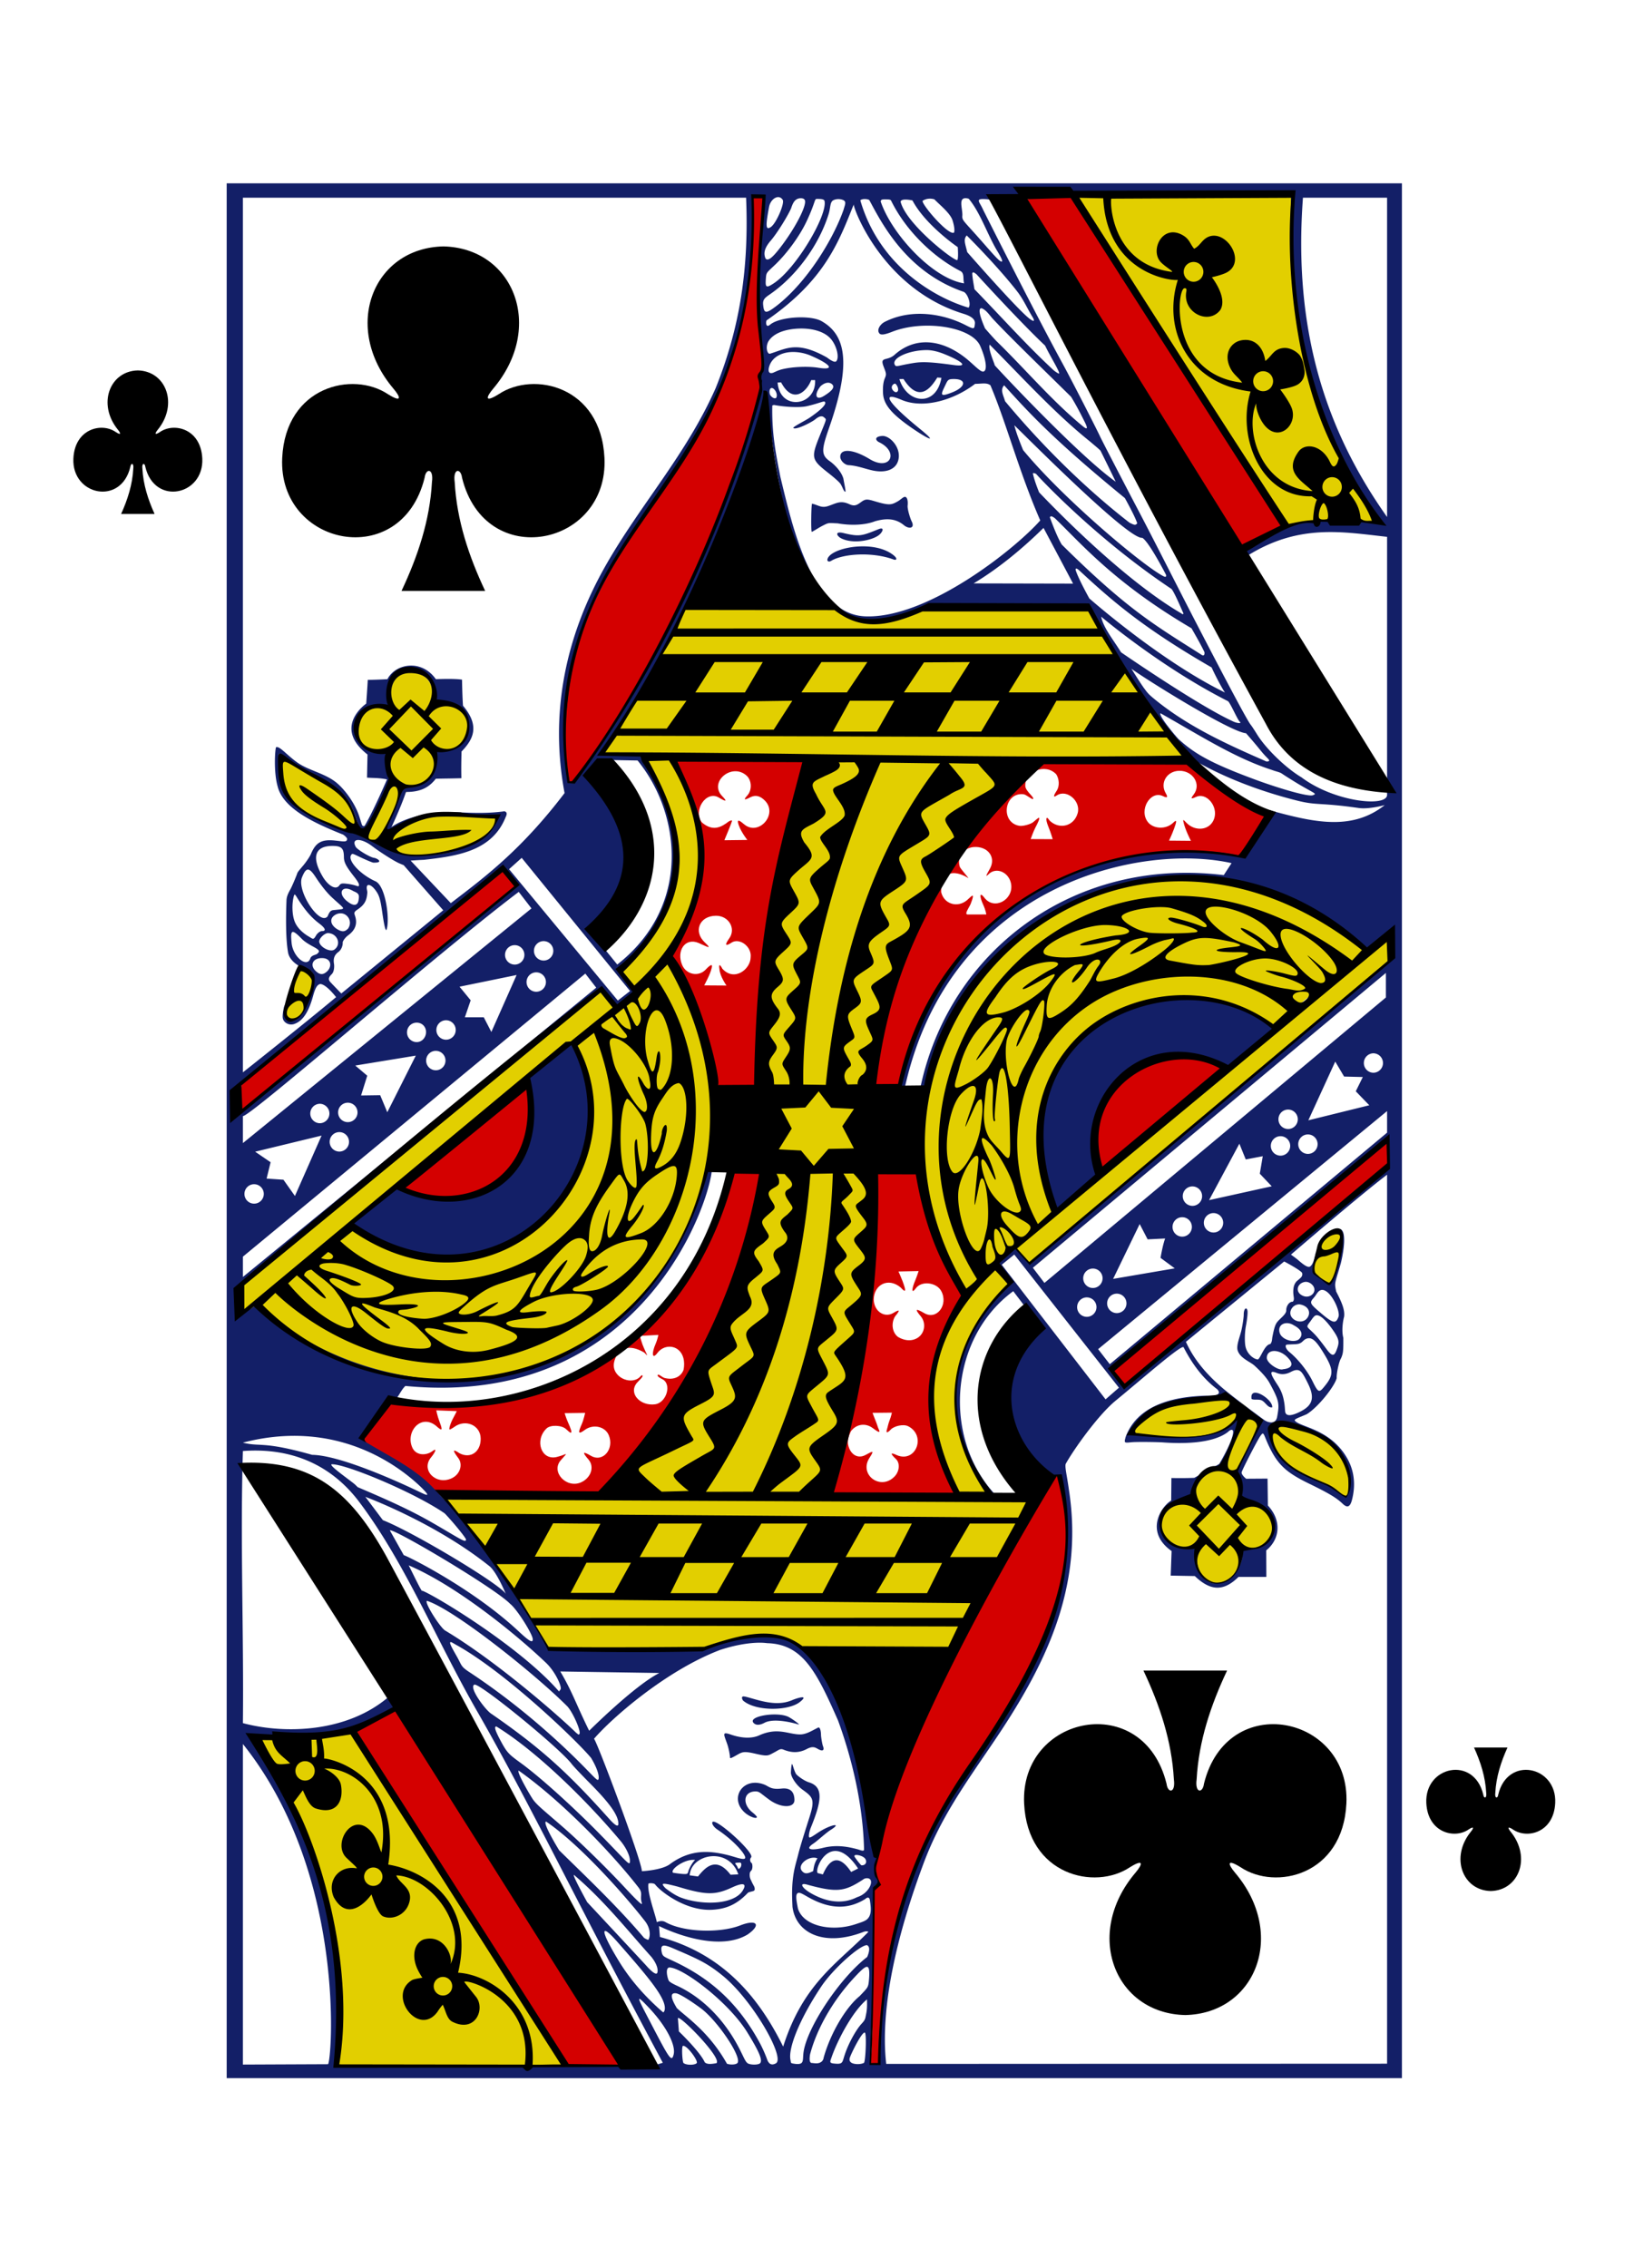 <svg width="227" height="315" xmlns="http://www.w3.org/2000/svg"><g id="Page-1" stroke="none" stroke-width="1" fill="none" fill-rule="evenodd"><g id="Clubs" transform="translate(10 23)"><g id="Q" transform="translate(0 2)"><path d="M197.102 237.632c3.91-.088 5.663-4.674 2.767-8.235-.42-.52-.463-.817.306-.318 1.95 1.358 5.688.465 5.88-3.687.236-5.115-6.626-6.589-7.914-1.15-.068.574-.516.561-.408-.253.117-2.211.78-4.278 1.691-6.293h-4.647c.91 2.015 1.574 4.082 1.691 6.293.108.814-.34.827-.408.254-1.288-5.44-8.15-3.966-7.913 1.15.191 4.151 3.93 5.044 5.879 3.686.769-.5.726-.201.306.318-2.896 3.561-1.143 8.147 2.767 8.235h.003Z" id="path147-6-9-8-7-0-5-6-46-4-5" fill="#000"/><path d="M9.148 26.445c-3.91.088-5.663 4.674-2.768 8.234.42.52.463.818-.306.319-1.95-1.358-5.687-.465-5.879 3.686-.236 5.116 6.625 6.59 7.914 1.15.068-.574.515-.56.407.254-.117 2.211-.78 4.278-1.69 6.293h4.647c-.911-2.015-1.574-4.082-1.692-6.293-.108-.815.34-.828.408-.254 1.288 5.44 8.15 3.966 7.914-1.15-.192-4.151-3.93-5.044-5.88-3.686-.769.499-.725.2-.305-.319 2.895-3.56 1.142-8.146-2.768-8.234h-.002Z" id="path147-6-9-8-7-4-5-62-9-4-5" fill="#000"/><path d="M109.509 261.748c.64-8.13.265-16.87.708-23.487-.246-.47.671-1.745.719-1.744-.526-.99-.678-3.512.024-5.74 5.53-20.231 15.31-35.914 25.367-50.529 7.776 24.425-17.677 41.216-23.225 62.42-1.854 7.343-1.646 12.488-2.399 19.132l-1.194-.052Zm-42.007-.16L37.965 214.64l6.562-3.116 30.341 49.985-7.366.08Zm39.832-85.917c.25 1.342 1.291 2.072 2.411 1.472 1.097-.587 1.223-.626.533.421-1.523 2.313 1.485 4.602 3.454 2.625.7-.703.829-1.858.207-2.452-.703-.671-.853-1.016.188-.5 2.618 1.099 4.11-2.704 1.575-4.017-.653-.339-1.936-.06-2.423.44-.588.602-.668.387-.508-.084.095-.278.165-.73.39-1.269.177-.422.307-.998.307-.998l-2.687-.002s.21.62.424 1.143c.201.492.276.859.374 1.063.354.737-.078.461-.798-.09-1.017-.777-2.306-.576-3.048.424-.277.59-.51 1.203-.399 1.824Zm4.3-37.879 5.78-.108 6.158 17.674c-5.179 8.418-6.656 17.963-.847 27.718l-18.322-.175c4.46-14.552 5.295-30.03 7.232-45.109Zm5.788 22.971c.783-.687.896-1.948.199-2.798-.877-1.068-.673-1.12.511-.416 1.709 1.017 3.378-1.122 2.384-3.04-.631-1.22-2.712-1.511-3.521-.443-.674.89-.591.07-.067-1.119.193-.436.471-1.257.471-1.257l-2.8.026s.353.8.54 1.313c.496 1.362.512 1.792-.266.91-1.693-1.46-3.709-.438-3.75 1.633 0 1.591 1.425 2.63 2.692 1.9.769-.444 1.113-.549.24.48-.604.983-.405 2.246.372 2.847 1.067.663 2.218.64 2.995-.036Zm-38.764 5.053c.227-.164.308-.054.168.169-.12.19-.424.458-.685.743-1.323 1.445.347 3.318 2.457 3.055 1.436-.18 2.302-2.434 1.253-3.34-.34-.234-.61-.28-.866-.599-.02-.126.04-.21.166-.16.186.081.565.395.757.45 1.328.378 2.34-.163 2.689-1.104.226-1.09.033-2.265-.85-2.888-.82-.566-2.043-.42-2.765.522-.74.963-.83.037-.22-1.297.23-.5.391-1.213.391-1.213l-2.575.108s.13.558.35 1.2c.556 1.465.96 1.888.239 1.126-3.124-1.894-4.196.622-4.259 1.627-.118 1.892 2.615 2.996 3.75 1.6Zm12.903-28.408 4.645.068c-3.71 18.655-11.06 34.234-23.253 44.875l-22.722-.324-10.864-7.808 4.29-5.467c28.813 3.307 41.257-10.915 47.904-31.344ZM70.176 180.51c1.366-.587 1.949-2.126 1.06-3.174-.802-.947-.882-1.24.36-.496 1.66.996 3.297-.937 2.499-2.855-.497-1.194-2.1-1.58-3.266-.785-1.026.75-1.003.41-.458-.787.27-.592.483-1.543.483-1.543l-2.848.008s.198.681.4 1.15c.464 1.075.63 1.568.41 1.568-.107 0-.455-.33-.66-.522-.56-.53-2.109-.646-2.69-.1-1.722 1.612-.794 4.478 1.38 3.975 1.403-.324 1.729-.855.555.454-1.448 1.613.74 3.98 2.775 3.107Zm-17.952-.768c1.183-.544 1.592-1.903.943-2.79-.654-.893-.975-1.468.196-.656 1.56.81 2.942-.228 2.942-2.019 0-1.876-2.089-2.774-3.644-1.662-.263.188-.586.356-.643.356-.189 0 .165-1.01.547-1.67.167-.287.46-.871.46-.871l-2.846-.141s.15.78.367 1.382c.44 1.222.547 1.629-.24.929-2.12-2.033-4.431.5-3.555 2.719.463 1.248 1.924 1.264 2.794.653.789-.6.38.203-.164.839-1.482 1.735.638 3.936 2.843 2.931Zm130.535-45.417.112 3.46-37.132 30.37-1.517-2.39 38.537-31.44ZM45.85 139.27c5.34-3.725 11.307-10.454 17.162-13.93 4.14 9.852-5.933 19.352-17.162 13.93Zm96.74-.719c-3.514-20.767 18.616-16.2 17.426-14.364L142.59 138.55ZM23.63 124.542 60.382 95.14l1.627 2.525-38.772 31.172.394-4.294Zm100.102-28.955c.1.312 1.188 1.513 1.189 1.62-.312-.239-2.171-1.312-3.096-.3-.323.372-.739 1.263-.706 2.19.365 1.665 2.24 2.272 3.59 1.15.39-.323.724-.716.8-.576.068.123-.149.691-.325 1.14-.203.463-.948 1.43-.415 1.435l2.586.024s-.089-.61-.39-1.286c-.565-1.264-.533-1.946.155-1.032 1.339 1.78 3.989.337 3.737-1.78-.182-1.53-1.712-2.421-2.853-1.706-.125.079-.492.436-.544.438-.139.005.247-.574.504-1.054.852-1.597-.377-3.098-2.285-2.96-.616.046-1.295.428-1.299.483-.723.572-.851 1.572-.648 2.214Zm31.61-14.603c3.607 3.405 7.224 5.913 10.844 8.108l-3.5 5.412c-23.28-2.426-40.33 6.635-47.68 31.634l-3.85.7c1.62-15.629 7.013-31.084 22.618-46.07l21.568.216Zm-22.375 3.493c-.002.742 1.345 1.64 1.04 1.84-.139.073-.939-.642-1.31-.686-2.687-.317-3.291 3.877-.63 4.378.523.099 1.61-.216 1.934-.478.43-.347.73-.633.817-.6.163.061-.218.806-.517 1.358-.277.512-.668 1.582-.668 1.582l3.058.048s-.266-.945-.534-1.617c-.343-.858-.411-1.401-.175-1.341.101.026.213.294.426.481 1.312 1.157 3.262.691 3.792-1.087.5-1.672-1.481-3.421-2.884-2.498-.49.322-.488.076.005-.654.451-.667.354-1.686-.041-2.295-1.445-1.574-4.357-.493-4.313 1.57Zm21.909 5.22c-.07-.375.024-.267.412.147 1.212 1.295 3.326 1.12 3.883-.573.555-1.69-1.063-3.648-2.499-2.998-.747.339-.759.216-.327-.335 1.111-1.418-.076-3.318-1.956-3.318-1.718 0-2.749 1.649-1.929 3.084.336.588.224.711-.375.411-1.748-.875-3.418 1.898-2.15 3.569.747.981 2.497 1.103 3.51.148.538-.508.531-.262.132.798-.348.923-.73 1.668-.73 1.668l3.04.061s-.794-1.558-1.011-2.662Zm-65.53 36.785c.888-.22-2.98-13.01-5.852-18.727 3.434-8.006 8.098-15.75.53-27.417l18.705.157c-5.924 13.09-6.416 46.284-7.774 46.35l-5.609-.363Zm1.805-14.744s-.91-1.286-.955-2.32c-.104-.663.067-.702.403-.023 1.646 1.868 3.92.108 3.949-1.53.208-1.495-1.523-2.799-2.652-2.063-.792.515-1.003.362-.292-.606 1.002-1.363-.054-3.163-1.818-3.163-2.296 0-3.199 2.143-1.57 3.698 1.202 1.149.077.466-.884.049-1.87-.812-3.124 1.096-2.303 3.045.567 1.345 2.272 1.713 3.286.64.555-.587 1.067-.93.759-.035-.164.724-1.02 2.253-1.02 2.253l3.097.055Zm3.12-20.184S93.178 90.147 93 89.097c-.06-.387.21-.286.834.263 1.993 1.757 4.792-1.322 2.938-3.242-.638-.66-1.29-.857-2.048-.47-.945.481-.867.243-.392-.261.695-.74.66-2.103-.073-2.773-2.026-1.853-5.294.838-3.414 2.816.818.86.427.746-.478.188-1.712-1.054-3.65 1.76-2.375 3.44 1.52 1.32 2.677.691 3.747-.115.231-.12.432-.172.432-.072 0 .188-1.09 2.686-1.09 2.686l3.19-.003ZM69.826 83.42c-1.14-.089-1.837-10.804-.404-14.178 3.133-14.266 12.325-24.58 18.071-33.274 9.208-12.942 8.321-34.62 8.697-33.752l1.284.165s-1.136 12.69-.637 18.434c.529 5.052.397 5.364.032 5.86-.1.47.025 1.846-.082 2.317-4.24 18.636-14.08 37.737-24.181 52.128l-2.78 2.3Zm93.55-31.593L133.309 3.032l7.362-.582c2.682 4.372 28.811 46.07 28.811 46.07l-6.103 3.308Z" id="path3391-4-8-9-0" fill="#D40000" transform="rotate(-.638 103.054 131.996)"/><path d="M35.004 262.085c3.623-12.771-5.476-42.67-11.326-46.63 6.914-.215 15.225.003 14.97-.65 0 0 28.874 46.738 28.632 46.98-.23.23-32.276.3-32.276.3Zm119.918-71.348c-7.11-1.095-4.236-7 .35-7.564-.598.093.523-2.946 4.23-4.138.856-1.518 1.543-4.118 2.324-5.32-2.222.697-4.933 2.545-14.974.952.929-4.775 10.558-5.484 14.02-4.705 1.997.49 3.942 3.509 4.55 3.578 6.187-.963 13.98 4.733 11.54 10.4-.377.808-1.296-.978-3.367-1.759-6.691-2.52-7.121-6.176-8.648-7.828-.56-.112-3.597 5.758-3.597 5.758l.883 4.02c1.613-.13 8.725 4.392-.224 7.302-2.56 8.503-7.136 2.431-7.087-.696Zm17.3-37.903c-.377-.393.333-3.04 1.254-4.558.498-.82 1.632-1.361 2.293-1.237 1.176.22.973 1.94-.645 6.96-.073.727-1.668.785-2.903-1.165Zm-141.44-36.866c-1.954-.029-.142-5.345 1.078-7.026.401-.521 1.948.617 2.02 1.39.129 1.387-2.044 6.197-3.098 5.636Zm-.984-36.297c2.379.604 6.117 3.057 7.902 4.4 2.218 1.701 1.571 4.986 3.358 5.298 1.216-.587 3.493-5.952 3.493-5.952s.587-2.763-.98-3.633c-3.9-2.165-3.805-4.457-3.554-4.658 1.198-3.015 3.508-2.45 4.762-2.605.045-1.657.029-5.158 3.442-4.759 2.986.318 3.233 4.608 1.976 4.634-.023-.073 5.661-.755 5.564 3.004-.053 2.038-3.449 4.608-4.486 3.65 0 0 .517 4.069-4.586 5.404-1.201 1.201-2.229 6.355-2.224 5.897 3.098-2.745 7.909-3.343 15.476-2.26-4.792 8.685-17.727 4.45-18.724 2.748-6.51-2.05-12.607-4.695-11.42-11.168Zm56.148-20.32c6.902.707 14.483-1.385 20.216-.168.654.097 1.354 1.077 1.745 1.297 2.952 1.66 6.066 1.19 10.866-.573 1.185-.436 23.088-.02 23.088-.02 4.907 7.456 13.624 21.476 13.822 21.006 0 0-12.141-.274-17.739-.004-3.936.19-1.63.754-4.362.842C114.28 95.951 110.29 127.1 110.29 127.1s6.1-1.54 7.672.164c7.77-22.016 22.168-31.948 42.068-29.749 9.196 1.017 20.08 10.229 20.08 10.229l-19.88 15.876c-15.176-7.9-21.968 14.81-17.338 14.918l40.034-32.116s.65 2.666.58 2.754c-2.868 3.691-50.594 41.708-50.594 41.708l-2.05-2.326s-1.318 1.148-2.013 1.914c-.082 1.262.349 2.337 1.292 3.336-9.453 7.445-9.917 21.292-3.094 28.93 0 0-3.065.184-3.388.236-3.9.625-7.712-18.69.104-27.57-3.808-7.708-6.09-18.162-6.573-18.65.09 1.229-6.154.75-6.154.75-.65 15.57-2.438 30.824-6.328 45.498l28.698.94-12.456 21.155s-13.708-.498-19.61-.978c-6.128-3.673-9.715-.973-15.518.296-8.24.151-20.361-.37-20.362-.257-4.022-8.246-8.375-14.325-14.304-21.421-.749-1.285 24.389-.216 24.389-.216s12.78-18.949 15.13-24.315c1.834-4.188 6.012-19.463 6.012-19.463.176.8-2.238-4.01-7.988-3.966-5.105 31.67-42.77 41.937-65.137 21.267l-.17-3.692 50.238-39.989 2.184 2.592c-.471-.387-30.84 24.415-30.338 24.262 8.866 4.785 19.227 1.108 18.198-14.29 7.122-5.048 13.445-10.952 19.664-16.982.134-.236 6.695 15.24 6.497 18.203 3.886-1.263 6.148 1.5 6.08 1.032-1.293-8.923 6.85-42.607 7.041-46.488-4.31-.397-10.034-.301-19.003-.759 7.052 14.087 4.443 23.547-5.728 32.063l-2.077-2.681c.85.488 14.844-11.4 3.883-29.517-.51.037-5.876-.553-5.876-.553s11.206-17.418 11.79-19.894Zm54.138-57.288s31.432-.407 31.432.518c-1.191 16.938 2.572 32.443 11.91 46.849 0 0-13.912-.651-13.66-.472L140.084 2.063Z" id="path3395-8-0-1-6" fill="#E2CF00" transform="rotate(-.638 103.453 132.03)"/><path d="M184.758.46H21.491v263.156h163.267V.46Zm-15.35 1.145c-.012-.015-2.105 27.849 12.375 46.098-8.845-1.345-13.91.016-19.06 3.67l.705.728c7.094-4.376 13.111-3.224 19.27-2.543v35.848c-.044 1.741-7.374.964-11.897-2.451-2.147-1.273-4.917-3.946-6.16-5.951-.377-.61-.774-1.213-.884-1.34-.415-.48-2.995-5.305-7.73-14.44-2.408-4.646-5.591-10.982-8.176-15.893-1.674-3.18-4.785-9.186-5.004-9.665-.458-.998-3.845-7.634-5.164-10.048-3.483-6.377-9.106-17.505-11.112-21.493-.443-1.035-1.118-1.512.09-1.479.268.007.536.024.69.06.213.107.471-.366.471-.366l41.587-.735ZM23.745 152.346v-2.819l47.569-39.313 1.515 1.957-49.084 40.175Zm46.068-68.861c-.19.07-.4.143-.628.215-1.22-5.458-.525-12.752.913-18.235 2.094-7.612 6.005-13.717 10.359-19.852 9.952-14.01 14.36-24.571 14.182-43.391l1.422.152c-.06 2.973-.451 5.209-.566 9.164-.178 4.238-.107 7.461.342 11.6.22 2.033.353 3.351.012 3.616-.163.132-.31.836-.161 1.095-.024.564-.1 1.691-.1 1.691-2.28 11.205-14.504 39.936-25.775 53.945Zm5.937 25.472-2.516-3.099s-1.935-1.566-.196-3.336c5.026-5.118 5.06-11.622.2-17.472-.326-.742 1.51-4.495 1.51-4.495l3.826.063c5.967 7.29 7.594 20.167-2.824 28.34Zm3.515-28.924c.12-.499-5.669-.306-5.669-.306 3.595-5.38 6.653-10.915 9.658-16.465 4.66-8.399 11.124-23.114 13.15-33.78 1.509 12.475 3.703 30.991 14.336 31.722 3.486.24 7.524-2.16 8.182-1.763l22.09-.175c4.53 9.222 9.397 15.163 15.16 21.47 4.142 2.372 9.193 4.249 14.074 5.466 2.773.692 3.04.232 8.51 1.015 1.443.207 3.643-.406 3.62-.406-4.37 3.461-9.411 2.48-14.964.999-.31-.083-.637-.18-.961-.295l-4.193 6.333c-9.332-2.22-39.292-.649-47.19 32.056 0 0 .812.415.622.19 6.273-28.387 32.77-34.046 45.402-31.218l-1.086 1.664c-20.96-2.573-38.026 10.588-42.09 29.253l.404.369c7.865-28.219 40.929-38.66 61.428-19.1l3.76-2.673-.121 3.617-50.398 42.394-2.016-2.092s-.355.27-.757.605c-1.3 1.087-1.813 1.353-1.449 1.96.365.606 1.778 1.972 1.84 2.125-8.359 6.839-11.011 20.027-3.069 29.264.887.978.726 1.241.563.139-7.125-7.785-6.222-21.553 2.662-28.078l1.79 2.356c-3.911 8.622-5.997 22.07 4.288 23.235 3.684 9.913-.555 21.66-5.287 29.534-5.015 9.071-11.092 16.61-14.886 26.491-1.844 4.123-4.778 16.35-4.623 25.695l-1.105-.012c-.002-3.813.252-8.334.283-11.225.155-14.092.135-13.255.45-13.613.105-.119.4-.244.427-.343.042-.148-.23-.44-.336-.785-.11-.353-.296-.973-.277-1.495.018-.522.506-1.283.413-1.453-2.212-7.777-2.394-21.753-9.535-28.173-3.502-3.019-8.153-3.14-14.177-.664-13.294.024-11.323.71-22.058.095-4.441-8.164-9.827-16.114-15.655-22.01-2.723-3.05-6.51-4.72-10.071-6.93 1.428-2.72 3.048-4.71 4.818-6 .368-.526.618-1.094 1.093-1.54 36.199 3.492 44.049-31.705 42.396-30.81l-.32.28c-9.897 36.263-45.116 34.943-62.82 19.264 0 0-2.5 2.182-2.51-.212-.007-2.176.784-2.806.784-2.806l49.69-40.682c.908.581 1.887 2.514 2.294 2.298.916-.489 2.264-1.47 2.223-2.054-.032-.45-1.817-3.273-1.817-3.273 13.293-13.817 7.297-19.99 3.03-29.458ZM98.101 2.376c.239-.001.465.112.633.379.303.48-.903 3.283-1.649 3.776-.705.468-.756-.075-.246-2.786.15-.795.735-1.365 1.262-1.369Zm72.909.083h11.688v44.345c-8.601-12.137-13.05-26.08-11.688-44.345Zm-69.82.073c.287-.013.54.067.624.276.295.748-1.393 3.98-3.481 6.66-1.084 1.39-1.63 1.793-1.968 1.461-.285-.632-.277-1.368.72-2.524.823-.953 2.223-3.18 2.8-4.428.25-.731.497-1.393 1.305-1.445Zm11.818.158c.335.003.68-.002.777.157 2.008 4.114 5.793 7.827 9.664 9.81.565.322.299 1.13.489 1.696-4.35-.649-10.058-6.835-11.584-11.35-.009-.328.318-.316.654-.313Zm6.8-.003c.866.882 2.228 1.949 2.534 2.956.189.618.326 1.327.194 1.66-.756.475-4.511-3.9-4.366-4.41.477-.316 1.077-.382 1.639-.206Zm-16.283-.063c.37.014.933-.007 1.016.272.469 1.908-3.87 9.34-7.035 11.446-1.125.748-1.197.552-1.107-.704.06-.844.14-.777 1.296-1.883 1.648-1.58 3.448-4.019 4.438-6.18 1.27-2.77.96-2.945 1.392-2.951Zm2.945.029c.413 0 .797.141.904.325.144.25-.05.655-.184 1.156-1.43 4.062-4.983 9.907-9.157 13.227-1.623 1.257-1.898 1.249-2.016-.048-.069-.755.276-.974 1.04-1.505 3.54-2.465 6.722-6.743 8.069-11.111.262-.851.162-1.615.623-1.874.214-.12.473-.17.72-.17Zm21.974 7.039c.17.291 1.384 2.198.391 1.48-.407-.336-1.147-1.18-2.325-2.524-2.787-3.177-2.87-2.98-2.816-3.77.028-1.03-.706-2.72.879-2.281 1.558 1.838 2.537 4.802 3.87 7.095Zm-12.687-6.976c.316-.005.69.054 1.001.117 1.835 3.463 6.314 6.504 6.297 6.488 0 0 .113 1.507-.05 1.773-.094.465-7.115-4.89-7.896-8.096.075-.207.332-.276.648-.282Zm-4.996.063c1.648 3.04 5.05 9.94 13.041 12.728.575.126 1.187 1.767.747 2.22-4.382-1.276-12.33-5.584-15.03-14.906.263-.248.962-.21 1.242-.042Zm-2.146.59c-.274.006 3.773 11.733 15.303 15.23.997.314 1.582.747 1.519 1.34-.08.746-.056.84-1.166.281-3.145-1.65-7.629-2.422-11.373-.511-.584.298-1.177 1.11-.707 1.623.269.26.93.067 1.773-.262 4.358-1.703 11.03-.702 12.207 1.975.837 1.9.98 3.301.523 3.534-.35.178-.94-.46-1.983-1.379-3.316-2.92-7.281-3.733-10.433-.927-.682.608-1.358.503-1.596.753-.23.242.044.788.237 1.32.203.557.212.71.01 1.18-.276.644-.287 1.468-.256 2.082.074 1.496 1.06 2.784 3.896 4.757 2.21 1.537 3.937 2.4 1.248.214-4.642-3.775-5.484-5.313-2.476-4.005 3.005 1.212 7.17-.003 10.12-2.262 1.004-.017 1.601-.193 2.13.194 2.2 5.186 3.999 12.086 6.924 18.775-3.493 3.962-15.654 13.665-24.324 13.319-7.487-.299-10.13-12.601-11.786-19.4-.557-2.877-1.194-5.805-1.117-9.869 0 0 .136-.11.33-.073 1.254.238 3.413.403 4.51.146 1.992-.467 2.393-.824 2.51-.529.136.348-.693 1.13-2.143 2.126-.63.434-2.465 1.322-2.272 1.451.439.295 2.66-.891 3.031-1.208.581-.494.98-.525 1.257-.253.326.32.393-.02-.681 2.656-1.184 2.949-1.07 3.216 1.238 5.033.802.632 1.536 1.263 1.711 1.54.221.361.371.789.474.926.39.524.15-.32-.082-1.66-.27-.992-1.238-1.977-1.925-2.456-1.26-.88-1.064-1.742-.021-4.738 3.077-8.834 2.292-12.774-1.095-14.693-1.528-.866-5.805-.635-7.153.497-.664.557-.573-.537-.467-.61 8.126-5.608 10.032-10.957 12.105-16.116Zm15.684 4.33c2.306 2.298 5.177 5.419 6.905 7.638.95 1.183 1.45 2.397 2.205 3.64.144.226.286.483.184.588-.038.044-.369-.148-.551-.287-1.69-1.279-8.67-9.257-8.67-9.257-.321-1.31-.545-1.756-.073-2.323Zm1.38 5.415s6.046 6.628 9.51 9.888c.68 1.436 1.986 3.505 1.953 3.854-.015.154-.74-.408-.74-.408-3.828-3.54-7.364-7.52-11.038-11.29.035.02-.29-1.562-.295-2.2.084-.312.45.033.61.156Zm13.116 16.99c.814 1.328 1.407 2.519 1.799 3.3.645 1.237.43 1.273-.14.815-4.327-3.554-7.95-7.882-12.025-11.848-.529-.547-1.586-1.763-1.586-1.763.038.044-1.327-2.858-.47-2.8.67.263 1.111.994 1.544 1.46 2.136 2.297 6.207 6.245 10.878 10.835Zm-37.74-9.474c1.784-.054 3.542.409 4.428 1.508.807 1 1.133 2.58.686 3.04-.28.287-1.27-.521-1.27-.521-4.202-2.367-5.65-1.227-7.93-.532-.325.099-.67-.782-.254-1.652.836-1.447 2.957-1.802 4.34-1.843Zm26.441 2.24c4.495 4.525 9.06 9.55 13.924 13.442.682.583 1.15.957 1.46 1.271.643 1.278 2.12 4.32 2.12 4.32-5.213-3.659-16.954-16.273-16.824-16.188.117.059-.983-2.308-.68-2.844Zm-8.797.75c.82-.008 1.72.25 2.43.533 2.264.902 3.69 1.863 1.344 1.543-3.264-.446-4.38-.47-5.575-.277-2.22.358-2.392.606-2.586.252-.51-.929 1.924-2.028 4.387-2.051Zm-18.529.265a6.37 6.37 0 0 1 2.577.558c2.768 1.216 3.256 2.007.9 1.626-1.224-.197-3.467-.177-5.073.238-.509.132-1.072.429-1.203.471-.57.183-.727-.244-.484-.961.42-1.238 1.721-1.922 3.283-1.932Zm20.043 3.546.572.042c-.714 4.06-4.753 3.664-5.84.177l.571-.012c2.128 3.334 3.718 1.373 4.697-.207Zm2.25.211c1.866-.02 1.746 1.104-.198 1.86-1.49.578-1.658.473-1.112-.646.524-1.077.47-1.204 1.31-1.214Zm-19.228.146c.182 3.658-4.894 4.328-5.206.34l.483-.024c1.664 3.136 3.585 1.243 4.184-.316h.54Zm2.258.5c.574.394.218.935-1.03 1.699-1.125.703-1.415-.147-.487-1.326.39-.38 1.029-.695 1.517-.373Zm8.804-.005c.222-.07.749.919.3 1.155-.267.14-.661-.264-.706-.563-.035-.236.114-.5.406-.592Zm15.2.228c3.388 3.747 6.799 7.51 16.773 15.664 0 0 1.409 2.517 1.716 3.5-.242.3-.37.266-1.069-.082-6.504-5.042-12.552-11.174-17.289-16.873-.225-.805-.726-1.581-.13-2.209Zm-32.296.374c.385-.013.928.85.629 1.369-.248.195-.631-.108-.798-.345-.165-.236-.16-.668-.058-.86.06-.11.139-.161.227-.164Zm33.713 5.189c-.026-.13 15.754 15.927 17.778 15.62.943.557 3.288 5.122 3.288 5.122.067.144.056.412-.324.223-2.668-1.325-13.821-10.616-19.523-17.533-.417-1.008-.922-2.288-1.219-3.432Zm-18.757 2.358c2.752 1.335 1.568 4.072-1.336 2.331-2.289-1.397-4.104-1.523-4.09-.316.005.511.629 1.167 1.233 1.16 1.131.074 2.156.49 3.268.734 1.734.373 3.031-.089 3.465-1.146.737-1.793-1.015-3.75-2.17-3.647-1.154.105-.863.66-.37.884Zm21.789 4.39c-.193-.17 7.847 8.674 18.807 15.979.425.493 1.484 3.044 1.654 3.388-.044.24-.286.005-.286.005-5.535-3.213-12.842-9.584-19.764-16.815 0 0-.666-1.603-.87-2.645.15-.07.313.021.459.087Zm-18.261 3.183c-.25.035-.584.413-.996.641-.843.466-1.11.59-3.181-.034-1.124-.338-1.306-.315-1.978.185-.587.436-.912.508-1.566.213-1.178-.53-1.724-.144-2.814.238-1.039.377-1.396-.082-2.33-.296-.124.001-.177 3.786-.054 3.908.043.042.972-.571 1.499-.84.906-.463.776-.39 2.098-.335 1.952.338 3.885.224 5.193-.291 1.627-.462 2.899-.376 4.022.548.683.562 1.588.47 1.06-.563-.183-.357-.597-1.671-.547-2.16.074-.731-.087-1.199-.358-1.214-.016 0-.032-.002-.048 0Zm20.847 2.952c3.7 3.562 8.263 9 18.996 15.3.56.984 1.315 2.29 1.794 3.31.044.283-.025.535-.3.437-6.632-4.22-10.32-6.271-19.513-15.368-.571-.922-1.18-2.492-1.654-3.771.1-.362.525 0 .677.092Zm-1.561 1.359 4.104 7.737-13.822-.029c3.513-2.102 6.866-4.903 9.718-7.708Zm-22.912.175c-2.27.905-2.613 1.094-4.864.543-1.312-.32-.952.443-.28.759 1.698.798 4.158.235 5.07-.397.602-.39 1.013-1.28.074-.905Zm-2.33 2.388c-2.378.033-4.62.865-4.787 1.835-.032.187.162.398.532.175 1.61-.974 5.61-1.292 8.635-.195.49.178.574-.128.067-.548-1.132-.938-2.821-1.29-4.448-1.267Zm30.168 3.306c4.474 4.145 8.793 7.96 18.422 13.51.694 1.518 1.696 3.334 1.873 3.492-9.025-4.398-18.86-13.077-18.86-13.077s-1.548-2.768-1.904-3.955c-.032-.4.343-.07.47.03Zm3.082 6.458s8.238 6.996 17.63 11.745c.381.366 1.326 2.617 1.635 2.859.31.243-.373.243-1.05-.107-4.915-2.273-15.456-9.548-15.456-9.548-1.012-1.664-2.46-3.395-2.76-4.949ZM44.383 89.876c.754-1.618 1.523-3.418 2.021-4.886 2.243.023 3.346-.82 4.141-1.837 1.137-.031 2.006-.027 3.554-.072-.05-1.536.02-3.711.02-3.711 1.57-1.622 2.633-3.496.2-6.362 0 0-.097-1.336-.133-3.615-1.12-.18-3.635-.064-3.635-.064-2.031-2.87-5.636-2.147-6.73 0 0 0-1.619.088-2.73.093-.023.607-.215 3.298-.215 3.298s-4.737 3.244.178 7.067l-.067 3.212c.92.074 1.58.012 2.78.243 0 0-1.88 4.383-3.117 6.463-.423.112-.322-.132-.833-1.585-.615-1.714-2.006-3.588-3.186-4.51-1.6-1.238-3.787-1.623-5.313-2.699-1.472-1.037-2.51-2.375-2.978-2.126-.153.521-.322 3.514.232 5.437.78 3.163 5.313 5.18 9.099 6.694.29.189.55.474.55.578.007.523-.497.362-1.74.237-1.877-.187-2.653.328-3.312 1.937-.196.397-.664 1.08-1.044 1.534-.38.453-.776.895-.831 1.087-.056.193-.446 1.17-.832 1.986-.238.502-.633 1.029-.662 1.772-.088 2.267-.122 5.313.217 7.232.25 1.41 2.024 2.22 2.635 2.335.938.176 1.11 1.13.962 1.913-.723 3.853-2.933 6.212-3.64 4.946-.186-.333-.383-1.908-.435-1.888-.034.012-.37 1.339-.242 1.878.138.58.877 1.008 1.605.743 1.08-.393 1.93-1.468 2.601-3.913.275-1 .534-1.558 1-1.63.855.059 2.186 1.825 2.186 1.825-4.434 3.709-12.945 10.443-12.945 10.443V2.459h69.907c.39 9.632-.774 17.84-4.22 26.421-4.082 9.244-10.418 16.114-15.266 24.621-5.854 10.272-7.728 20.927-5.734 31.644-5.981 7.86-11.02 11.632-15.803 15.284 0 0-3.587-3.785-5.579-5.903 0 0 .84-.07 1.824-.11 4.544-.512 9.462-1.159 11.362-5.908.27-.528.156-.762-.165-.835-3.558.496-6.65-.007-8.667.136-4.935.35-7.02 2.067-7.02 2.067Zm.542 3.497s-5.71-2.725-6.133-2.802c-2.489-.453-8.49-3.593-9.505-5.728-.132-.278-.464-4.173-.57-4.97.036-.254.137-.246.386-.063.642.443 3.129 2.07 4.047 2.519 3.793 1.85 5.26 3.167 6.189 5.951.233.697.476 1.423.614 1.573.303.33.431.302.812.01 1.625-2.112 2.385-3.87 3.138-6.136.097-.253.309-.511.184-.877-.297-1-1.025-2.296-.28-3.275-2.376.109-4.65-1.634-4.36-3.38.633-3.236 2-2.653 4.562-3.124-.296-7.483 6.68-5.666 6.663-.454 7.663.648 4.042 7.763-.41 6.675 1.766 4.043-3.538 5.56-4.283 4.872-.3 1.306-2.32 5.513-2.75 6.764 5.679-4.04 14.815-2.247 16.139-2.506-3.3 6.927-14.085 5.24-14.443 4.95Zm102.249-25.505c1.442 1.115 13.669 8.792 15.926 8.966 0 0 1.08 1.218 1.972 2.325.831 1.032 1.137 1.194 1.233 1.403.095.207-.313.197-.382.19-5.5-2.401-11.097-4.927-15.853-8.918-.642-.547-.786-.796-1.103-1.213-.419-.557-1.663-2.545-1.793-2.753Zm4.052 6.193c5.592 3.156 10.346 6.215 15.442 7.86.726.274 1.097.292 1.46.549.362.256 1.915 1.22 2.282 1.436 2.325 1.37 2.563 1.305 1.987 1.534-.639.255-4.721-.943-8.171-2.223-6.12-2.271-8.283-3.56-10.496-5.563-.499-.518-2.824-3.31-2.504-3.593ZM39.736 91.66c.47-.011 1.225.283 2.01.888.84.647 2.905 2.001 3.757 2.369.436.187.572.236.572.236l5.5 6.267-14.16 11.557s-1.15-1.18-1.515-1.576c-.346-.373-.246-.684.185-1.106.346-.34.372-1.076.314-1.437-.086-.536-.072-1.14.604-1.641.546-.403.63-1.11.605-1.306-.021-.156.295-.673.769-1.02.993-.727 1.293-1.612.957-2.654-.14-.437-.217-.551.353-.932 1.01-.677 1.263-1.317 1.339-2.306.012-.157-.03-.323-.053-.447-.2-1.051.725-.785 1.484.534.414.72.532 1.9.74 3.243.244 1.583.412 2.015.498 1.791.49-1.278-.089-6.077-1.542-6.728-2.126-.952-3.903-2.893-3.37-3.655.184-.264.217-.173 1.513.427.759.352 1.461.638 1.566.641 1.5.048.59-.597.102-.665-.587-.082-2.342-1.153-2.548-1.53-.342-.624-.153-.94.32-.95Zm-3.622.825c1.383-.016 1.649.357 1.663 1.553.009.706.27 1.25 1.373 2.655.45.573.75 1.013.72 1.238-.048.371-.182-.014-1.706-.194-.541-.064-.816-.073-1.006.209-.525.781-1.636-.033-2.32-1.185-1.631-2.746-1.056-4.25 1.276-4.276Zm26.362 1.655 15.053 18.497-1.698 1.324-15.11-18.246 1.755-1.575Zm-2.517 1.136 1.612 2.733s-4.664 4.001-5.89 5.13c-9.91 8.058-32.281 26.348-32.281 26.348l-.301-3.679 36.86-30.532Zm-27.171.495c.294.007.63.381 1.107 1.112.413.633 1.299 1.903 2.243 2.776 1.834 1.697 2.012 1.543.522 1.704-.592.064-.785-.007-1.146.898-1.092 1.368-4.319-3.532-3.563-5.408.296-.732.543-1.09.837-1.082Zm5.25 2.645c.272-.013.63.09 1.05.345.798.33.851.52.72 1.286-.126.733-.682.923-1.775-.043-.83-.785-.69-1.554.005-1.588Zm24.027.453 1.769 2.293-40.09 32.594v-3.751c.979.126 26.675-22.333 38.32-31.136h.001Zm-31.134.373c.107-.023.275.347.72 1.019.907 1.37 1.74 2.272 2.689 2.99.897.68.997 1.059.381 1.063-.263.002-.623.28-.812.607-.38.656-.413.5-1 .155-.84-.493-1.681-1.237-2.017-2.213-.316-.92-.35-2.32-.092-3.34.046-.178.082-.271.131-.281Zm6.338 2.601c1.023-.035 1.76 1.16 1.083 2.127-.376.368-.715.545-1.465.102-.988-.585-1.167-1.486-.357-1.99a1.49 1.49 0 0 1 .74-.239Zm-6.585 2.588c.216-.01.603.301 1.253.97.498.514 1.364.952 1.711 1.146.778.436.814.587.392.937-.18.15-.773.159-.933.631-.46 1.351-2.41-.219-2.597-2.15-.094-.981-.103-1.522.174-1.534Zm4.903.16c1.28.054 1.885 1.554.865 2.291-.556.402-1.957-.308-2.098-1.044-.09-.473.746-1.267 1.233-1.247Zm29.936 1.115c.743 0 1.344.604 1.344 1.35 0 .745-.601 1.349-1.344 1.349a1.346 1.346 0 0 1-1.344-1.35c0-.745.601-1.35 1.344-1.35Zm-4.018.558c.743 0 1.344.604 1.344 1.35 0 .745-.601 1.349-1.344 1.349a1.346 1.346 0 0 1-1.344-1.35c0-.745.602-1.349 1.344-1.349Zm-26.924 1.802c.082-.004.168-.004.256 0 1.234.06 1.3 1.24.566 1.874-.438.38-.835.5-1.402.044-1.013-.814-.638-1.848.58-1.918Zm29.917 1.975c.743 0 1.344.603 1.344 1.349a1.346 1.346 0 1 1-2.693 0c0-.746.606-1.35 1.349-1.35Zm118.035.079v3.412l-47.437 39.644-1.606-2.106 49.043-40.95Zm-120.763.29-3.51 7.913-1.053-2.04h-2.625l.805-2.36-1.545-1.888 7.928-1.624Zm74.7 32.909 6.246-5.028c-2.69-13.62 8.044-19.04 18.237-15.084l6.342-5.427c-11.768-9.948-39.44-3.2-30.826 25.539Zm-84.504-26.623c.743 0 1.344.604 1.344 1.35 0 .745-.601 1.35-1.344 1.35a1.346 1.346 0 0 1-1.344-1.35c0-.746.602-1.35 1.344-1.35Zm-4.08.33c.742 0 1.301.561 1.301 1.307 0 .746-.559 1.397-1.301 1.397a1.35 1.35 0 0 1-1.344-1.354c0-.746.601-1.35 1.344-1.35Zm21.718 2.74-6.193 4.978c1.6 13.042-4.719 19.683-18.304 15.212l-6.57 5.233c17.75 12.258 40.98-3.543 31.067-25.423Zm-19.06 1.178c.744 0 1.345.604 1.345 1.35 0 .745-.601 1.349-1.344 1.349a1.346 1.346 0 0 1-1.344-1.35c0-.745.601-1.35 1.344-1.35Zm130.27.342a1.35 1.35 0 0 1 0 2.699 1.346 1.346 0 0 1-1.344-1.35c0-.745.601-1.35 1.344-1.35Zm-133.05.322-3.96 7.864-.986-2.368-2.658.037.859-2.745-1.663-1.41 8.408-1.378Zm127.732.828 1.231 2.08 2.6.064-.978 1.98 1.877 1.942-8.468 2.089 3.738-8.155Zm-137.179 5.71a1.35 1.35 0 0 1 0 2.7 1.346 1.346 0 0 1-1.344-1.35c0-.746.601-1.35 1.344-1.35Zm-3.868.151a1.35 1.35 0 0 1 0 2.699 1.346 1.346 0 0 1-1.344-1.35c0-.745.602-1.349 1.344-1.349Zm134.5.802c.742 0 1.344.604 1.344 1.35 0 .745-.602 1.35-1.344 1.35a1.346 1.346 0 0 1-1.344-1.35c0-.746.601-1.35 1.344-1.35Zm13.749.21v2.996l-38.524 32.158-1.62-2.09 40.144-33.065ZM37.142 132.23c.743 0 1.344.604 1.344 1.35a1.35 1.35 0 0 1-1.344 1.354 1.35 1.35 0 0 1-1.344-1.354c0-.746.601-1.35 1.344-1.35Zm134.558.324c.742 0 1.344.604 1.344 1.35a1.35 1.35 0 0 1-1.344 1.354 1.35 1.35 0 0 1-1.344-1.354c0-.746.6-1.35 1.344-1.35Zm-3.805.243c.742 0 1.344.604 1.344 1.35a1.35 1.35 0 0 1-1.344 1.354 1.355 1.355 0 0 1-1.35-1.354c0-.746.607-1.35 1.35-1.35Zm15.024.478-.112 3.815c-12.002 10.272-36.55 30.677-36.465 30.69l-1.855-2.57s26.91-23.273 38.432-31.935Zm-148.244-.56-3.702 8.386-1.598-2.258-2.338-.16.557-2.268-2.146-1.465 9.227-2.236Zm128.388 3.312 2.364-.45-.412 2.429 1.66 1.75-8.707 1.922 4.21-7.838.885 2.187Zm13.011 40.858c1.766 2.651 1.654 5.548.915 5.991-.78-.44-1.456-1.205-2.262-1.554-4.058-1.757-7.297-3.2-7.876-5.783-2.21-5.846 7.752-.86 9.223 1.346Zm-21.323-15.53 13.65-11.157s2.092 1.083 2.488 1.575c.14.541-.236.708-.793 1.212-.255.328-.415.644-.43 1.355-.015.766.237 1.11-.072 1.447-.514-.027-.925.648-.903 1.194.017.417-.527.878-.845 1.192-.564.557-.73.673-1.092 2.562-.037.189-.024.68-.29.935-.789.07-1.36 2.01-1.72 2.134-.577-.038-1.492-.744-1.716-1.789-.145-.678-.105-1.997.054-2.846.19-1.01.277-1.927.213-2.17-.147-.563-.518-.217-.512.573.002.321-.121 1.283-.324 2.19-.204.908-.755 2.115-.507 2.831.37 1.069 1.733 1.52 2.347 2.086 1.616 1.487 1.968 2.213 2.151 2.543 1.293 2.372 1.297 2.776.973 4.56-.186 1.028-1.184.853-1.784.436 0 0-3.838-2.804-5.508-4.197-2.53-2.11-4.307-4.267-5.38-6.665Zm5.179 7.669c1.464.595 5.276 3.372 5.276 3.372l-3.472 7.251c.632 1.136.887 3.956.887 3.956 4.391-.337 6.77 7.093-.07 6.407.781 4.593-6.589 8.193-6.388-.039-7.676.6-5.098-8.132-.368-6.494-.141-3.7 2.315-4.179 4.048-5.087 1.421-1.614 2.292-5.267 2.292-5.267l-.346-1.114c-1.456 2.553-7.654 3.286-14.465 1.932 1.844-4.387 7.438-4.263 12.606-4.917Zm-13.545 5.52c-.231.874-.237.864.812.757.532-.054 2.667-.05 4.157.01 2.74.214 7.054.234 9.218-1.422.419-.4.649-.374.727-.154.185 1.069-1.916 4.585-1.916 4.585l-3.468 1.925s-1.42.067-3.179.024l-.03 3.133c-1.379.818-3.743 4.323.057 7.011l-.125 3.412 3.35.061c2.223 2.137 4.033 2.127 6.075.115l3.862.003-.015-3.685c1.904-1.537 2.175-4.144.229-6.228l-.048-3.74-2.973.02s-.614-.478-.632-.858c-.002-.245 2.17-4.447 2.586-5.048.54-.78.394-.334 1.258 1.467 1.237 2.577 2.46 3.628 5.595 5.15 2.798 1.357 3.797 1.991 4.608 2.768.646.62 1.027.425 1.277-.5.54-2.054.373-4.111-.754-5.992-2.38-3.97-6.523-4.154-7.182-5.072-.087-.22.757-.472 1.664-.88 1.569-.956 3.865-3.851 4.16-5.013-.054-.56.315-2.323.586-2.714.313-.693.348-1.017.334-2.878-.281-1.063-.025-2.446.106-2.922.142-.966-.369-2.105-1.095-3.502-.272-1.297-.21-.96.627-3.883.136-.472 1.076-4.544-.127-4.823.015.036.126.16.16.228.392 1.333.137 2.59-.174 3.8-.94 3.272-.96 3.655-1.819 3.378-.232-.075-1.75-1.251-1.75-1.251s-.016-1.533.305-3.054c-.189.517-.316 1.848-.913 2.16-.32.075-.763-.21-1.596-.932-.318-.275-1-.755-1-.755s9.689-8.336 13.356-11.1V261.61l-69.584.03c-.873-7.648 1.418-17.766 5.21-27.9 2.345-6.264 5.712-10.91 9.51-16.517 7.279-10.691 12.786-21.546 10.663-35.308-.278-2.042-.557-3.02-.462-3.57.885-1.666 4.395-6.72 6.96-8.824 3.765-3.088 9.003-7.7 9.423-7.427 1.25 2.421 2.731 4.382 4.691 5.86.345.376.354.706-.442.874-5.197-.047-10.546 1.1-12.282 5.715ZM25.302 139.467c.742 0 1.344.604 1.344 1.35 0 .745-.602 1.349-1.344 1.349a1.346 1.346 0 0 1-1.344-1.35c0-.745.601-1.35 1.344-1.35Zm130.354.306c.743 0 1.344.604 1.344 1.35 0 .745-.601 1.349-1.344 1.349a1.346 1.346 0 0 1-1.344-1.35c0-.745.602-1.35 1.344-1.35Zm2.929 3.702c.742 0 1.343.604 1.344 1.35 0 .745-.602 1.349-1.344 1.349a1.346 1.346 0 0 1-1.344-1.35c0-.745.6-1.35 1.344-1.35Zm-4.35.574c.742 0 1.344.604 1.344 1.35 0 .746-.602 1.349-1.344 1.35a1.346 1.346 0 0 1-1.344-1.35c0-.746.601-1.35 1.344-1.35Zm-4.803 3.076 2.43-.12c-.304.875-.468 1.78-.64 2.689l1.979 1.46-8.564 1.462 3.69-7.619 1.105 2.128Zm-5.843 22.22-14.421-18.697 1.739-1.412 14.538 18.493-1.856 1.616Zm-1.761-18.165c.743 0 1.344.604 1.344 1.35 0 .745-.601 1.349-1.344 1.349a1.346 1.346 0 0 1-1.344-1.35c0-.745.601-1.349 1.344-1.349Zm30.291 2.094c1.17.913 0 2.193-1.117 1.688-.97-.411-.896-1.398-.133-1.794.477-.227.84-.17 1.25.106Zm1.557.87c1.199.02 2.524 2.874 2.28 3.713-.357.976-.685 1.01-2.377-.426-1.672-1.42-1.696-1.48-1.02-2.248.375-.436.555-1.011 1.117-1.039Zm-28.527.521c.743 0 1.344.604 1.344 1.35a1.35 1.35 0 0 1-1.344 1.354 1.35 1.35 0 0 1-1.344-1.354c0-.746.602-1.35 1.344-1.35Zm-4.167.52c.742 0 1.344.603 1.344 1.35 0 .745-.602 1.349-1.344 1.349a1.346 1.346 0 0 1-1.344-1.35c0-.746.6-1.35 1.344-1.35Zm29.523.962c1.327.197 1.674 1.203 1.064 1.952-.83 1.012-2.69.092-2.249-1.112.2-.547.685-.83 1.185-.84Zm2.38 1.52c.52-.045 1.301.676 2.157 1.871.963 1.344 1.04 1.778.768 2.597-.397 1.195-.646 1.414-1.51.25-.326-.44-1.082-1.469-1.621-2.036-1.152-1.212-1.332-.903-.645-1.828.319-.43.539-.828.85-.854Zm-3.119 1.412c1.192.617 1.306 1.422.602 1.99-.829.455-2.29-.084-2.574-.908-.416-1.204.857-1.816 1.972-1.082Zm2.02 1.779c.673-.043 1.228.655 2.053 1.992 1.404 2.275 1.48 3.042.284 4.542-.861 1.08-.948 1.137-1.791-.583-.688-1.406-1.998-3.052-3.21-4.039-.507-.412-.685-.99-.32-1.029.107-.011.556-.032.997-.048.648-.024.882-.112 1.237-.461.235-.232.486-.358.75-.374Zm-4.84 1.775c.628-.03 1.438.311 2.041 1.015.684.721.603 1.382-.74 1.514-.604.238-2.25-.845-2.257-1.572-.007-.61.404-.93.957-.957Zm3.164 2.64a.913.913 0 0 1 .097 0c.564.026.855.573 1.488 1.849.972 1.96.692 3.026-.99 3.893-1.14.588-2.01.765-2.156.092-.043-.195-.044-.76-.138-1.309-.126-.73-.292-1.49-.936-2.465-1.027-1.554-1.21-2.106-.082-1.648.597.242 1.246.214 1.93-.146.3-.158.556-.254.787-.267Zm-5.7 3.15c-.391-.008-.643.233-.537.874.355.175.916.012 1.34.165.57.207.923 1.138 1.532.985.064-.784-1.475-2.005-2.335-2.024Zm-116.366 13.66c-3.142-1.502-10.926-4.98-14.676-5.03-6.953-1.96-7.186-1.07-9.624-1.697 12.906-3.36 21.555 3.1 24.808 6.24 1.476 1.477.672 1.053-.508.488Zm8.219 30.547c7.384 12.86 14.267 27.368 25.815 48.85l-1.11.349-44.037.079c2.18-23.733-10.592-46.344-11.457-45.457 9.976.185 18.257-1.747 20.006-5.438l-1.423-.409c-5.805 5.03-14.51 5.262-20.313 3.707.132-12.365-.383-25.426 0-37.788 6.86-.512 12.339 2.013 16.14 7.045 6.391 8.459 10.726 19.216 16.379 29.062Zm-20.197-34.262c1.766-.135 11.406 3.846 15.718 6.82 1.198 1.244 2.947 3.405 2.95 3.616.006.575-.845-.134-5.01-2.519-3.152-1.78-6.422-3.2-9.606-4.565l-.437-.187s-.236-.273-.64-.587c-1.134-.881-3.337-2.443-2.975-2.578Zm4.686 4.51c-.096-.019 9.56 3.492 17.243 9.635 1.022.817 2.276 3.864 2.276 3.864-.686-1.296-12.821-8.585-17.081-10.254-.006-.006-2.438-3.246-2.438-3.246Zm3.404 4.661c.527-.317 14.648 8.051 16.717 10.212.938.72 3.135 4.218 3.143 4.922.007.626-.68.085-1.944-1.088-6.503-6.097-15.898-10.692-15.974-10.59l-1.942-3.456Zm2.62 4.862c6.631 2.817 14.96 9.59 19.164 13.621 1.052 1.045 1.802 2.558 1.944 3.262.088.437-.132.407-.218.64-5.448-6.277-17.42-13.443-19.009-14.003.013.397-1.317-2.434-1.88-3.52Zm22.017 19.562c.763.781 1.972 3.52 1.702 3.855-.133.164-.12.077-.44-.146-1.744-1.741-10.698-9.717-18.17-14.192-.701-.352-3.054-4.077-2.555-4.149 3.905 1.28 15.076 10.234 19.463 14.632Zm-16.158-8.902c.129.01.363.176.764.398 6.87 3.805 16.83 13.387 18.718 15.69.43.71 1.106 2.011 1.056 2.81-.086.626-.336.093-3.114-2.651-4.464-4.389-9.599-8.636-15.04-12.204-1.047-.721-.847-.813-1.606-2.14-.761-1.331-1.063-1.924-.778-1.903Zm43.943.146c4.906.14 6.824 3.869 9.846 10.742 2.473 6.772 3.498 12.977 3.611 17.916.008.332-.592.05-.865-.024-1.314-.354-2.95-.685-4.845-.204-1.392.353-2.715.314-1.286-.626.461-.303 1.71-1.464 2.374-1.878 1.346-.84.527-.83-.807-.17-1.01.5-1.687 1.132-2.103 1.233-.258.062-.098-.789.15-1.398 1.426-3.523 1.858-5.609-.266-6.262-.575-.177-1.35-.711-1.717-1.068-.292-.285-.541-1.425-.633-1.47-.098-.05-.166 1.038-.164 1.203.006.566.73 1.713 1.6 2.34 1.478 1.064 1.77 1.358.967 3.878-1.125 3.53-1.365 4.394-1.572 5.213-.118.472-.348 1.272-.464 1.792-.446 2-.391 3.749-.31 5.412.487 3.716 4.476 5.549 9.831 3.485.507-.198.717-.02.717-.02-4.265 4.356-9.053 7.14-11.842 15.94-3.589-7.26-8.671-12.949-17.12-15.229l-.125-1.516c2.947 1.419 8.66 3.349 12.288 1.18 1.942-1.332 1.35-2.19-1.006-1.272-2.806 1.093-7.874.966-10.404-.466-.515-.292-1.04-.04-1.189.01-.132-.854-1.35-4.07-1.17-5.279-.105-.169.77-.177.938.048.7.939 4.255 3.732 7.948 3.514 1.836-.108 3.346-.668 4.942-2.358.133-.119.782-.204.87-.304.143-.16.04-.4.034-.485-.04-.129-.278-.482-.435-.879a1.575 1.575 0 0 1-.213-.988c.005-.232.158-.355.278-.517.138-.311.1-.707.023-.917a.563.563 0 0 1-.112-.83c.5-.567-4.3-4.967-5.24-4.956-.34.004-.14.632.55 1.092 2.44 1.627 4.219 3.751 3.815 4.029-.31.214-1.404-.255-2.516-.518-2.233-.526-4.913-.86-7.82 1.246-1.088.897-3.964 1.032-3.964 1.032-.036-1.573-6.655-19.133-6.668-18.37 2.408-2.818 9.974-9.492 17.556-12.368 2.332-.768 4.837-1.16 6.518-.933Zm-28.744 3.93 13.762.213c-3.46 1.749-9.747 8.021-9.747 8.021-1.798-3.633-2.348-5.446-4.015-8.234Zm-11.897 1.822c1.026.006 11.95 8.942 13.504 11.053.187.254 1.293 1.427 2.46 2.601 2.826 2.844 3.99 4.488 4.004 5.66.006.554-.499.194-1.253-.64-5.657-6.312-9.339-9.738-16.331-14.577-.794-.427-3.26-3.72-2.423-4.088.012-.004.023-.01.039-.01Zm37.366 1.645c-.307-.01-.257.286-.09.56 1.734 1.537 6.31 1.47 7.888.226 1.432-1.127-.445-.532-1.03-.28-1.367.588-2.834.521-4.738.014-1.11-.296-1.723-.509-2.03-.52Zm4.22 2.505c-1.6.015-3.273.497-2.9 1.087.136.216.573.62 1.62.049 1.51-.75 4.612.233 4.704.257.316.084-1.032-.891-1.485-1.092-.498-.22-1.211-.308-1.938-.3Zm-38.564 1.67c5.87 3.606 13.021 10.822 17.313 15.975.715.887 1.23 1.979 1.238 2.621.01.926-.187.413-4.086-3.553-3.057-3.14-7.672-7.416-10.728-9.718-1.836-1.343-2.163-1.518-3.027-3.112-.81-1.495-1.103-2.236-.71-2.213Zm36.573 1.204c-1.104.526-2.568.414-3.994-.078-1.29-.446-.988-.064-.498 1.35.223.643.361 1.554.363 1.689.004.314.003.336.914-.175.793-.446.96-.6 2.654-.204 1.72.402 1.749.253 2.557-.17.705-.369.851-.59 1.333-.395.944.382 2.012.544 3.221-.094.927-.49 1.23-.16 1.66.057.582.294.808.107.58-.476-.092-.232-.262-1.228-.267-1.543-.009-.598-.155-1.136-.406-1.01-.925.467-1.676.964-2.559.948-1.619-.03-3.038-1.006-5.558.1Zm-71.788 1.229c14.631 18.301 12.296 44.684 11.809 44.47l-11.809.05v-44.52Zm38.32 3.7c5.844 4.113 12.8 11.285 16.655 16.244.655.857.122 1.127.45 2.16.12.384-.528-.182-2.384-2.184-2.313-2.494-6.117-6.245-8.62-8.422-2.744-2.385-3.536-2.984-4.12-3.79-.46-.674-2.34-3.914-1.98-4.009Zm32.892 1.682c-.063-.002-.124.002-.184.005-2.08.098-3.136 2.438-1.354 4.092.67.622 1.735.99 1.731.655-.002-.08-.336-.416-.57-.597-1.485-1.146-1.333-2.932.357-2.951.586-.007.623.203 1.978 1.18 1.593 1.148 3.474 1.149 3.452-.005-.017-.849-.332-1.718-1.755-1.578-.374.037-.873.077-1.31-.034-.42-.106-.778-.363-.943-.437a3.587 3.587 0 0 0-1.402-.33Zm-29.093 5.388c4.471 3.014 10.616 9.829 13.757 13.848.72.942.767 1.984.476 2.545-.069.11-.618-.233-.618-.233-3.632-4.294-7.75-8.197-11.792-12.16 0 0-2.402-3.878-1.823-4Zm43.345 6.52-.966.481c-1.464-2.202-2.803-2.233-3.924.34l-.719-.181c-.536-.593 1.927-6.19 5.609-.64Zm-.217-1.88c.403.015 1.108.234 1.271.646.184.38-.022.81-.575.792-.084-.003-.618-.662-.884-1.065-.197-.246-.112-.38.188-.372Zm-16.42 2.696-1.082.05c-2.059-2.717-3.598-.893-4.521.24l-1.158-.158c.185-2.983 5.437-4.022 6.76-.132Zm10.517-2.32c.163.003.323.034.474.092-.426.649-.499 1.19-.595 1.777-.42.175-1.02.539-1.465.073-.829-.756.446-1.964 1.586-1.942Zm-16.887.304c.51.002.357-.031.135.255-.223.29-.529.806-.693 1.267-.069.32-.122.437-.422.447-.571.018-1.729-.186-1.72-.178-.44-.417 1.38-1.746 2.7-1.79Zm6.54.38c.34-.041.26.448.15.64-.214.255-.3.338-.42.02a1.354 1.354 0 0 0-.221-.366c-.169-.217-.15-.228.059-.265.093-.016.312-.027.431-.029Zm17.667 2.169c1.259-.033.417 2.111-1.335 2.63-1.934.985-4.153.75-6.41-.543-1.289-.737-1.679-1.514-.557-1.204 4.228 1.169 5.255.953 7.806-.704.151-.13.313-.161.496-.18Zm-40.677-.465c4.209 3.58 7.377 7.635 10.743 11.372.67.833.985 1.636.855 2.18-.16.676-1.542-.937-1.542-.937.035.015-8.216-8.827-8.216-8.827s-2.094-3.769-1.84-3.788Zm12.578 1.237c.292.01.872.145 1.808.388 4.048 1.232 5.274 1.186 7.6.114 1.484-.684 2.097-.585 1.462.443-1.168 1.891-5.294 2.1-8.39 1.045-.82-.28-1.54-.77-2.33-1.364-.424-.443-.526-.639-.15-.626Zm18.671 1.253c.243-.016.694.264 1.244.576 3.392 1.931 5.895 1.577 7.985.282.378-.346.583-.18.634.155.178 1.176.23 2.021-.305 2.588-.311.329-.84.478-1.639.747-3.284 1.109-7.28.317-8.046-2.156-.249-1.272-.406-2.158.127-2.192Zm-26.913 5.304a.134.134 0 0 1 .04 0c.237.036.784.517 1.648 1.5 4.514 5.141 7.012 8.095 6.556 9.582-.042 0-.07.321-.261.156-2.483-2.153-4.51-4.506-6.02-6.966-1.654-2.696-2.334-4.24-1.963-4.272Zm36.394 3.618c-3.81 2.924-8.43 9.885-8.845 13.314-.08.655-.01 1.146-.251 1.383-.192.189-.623.206-1.2.092-.353-.065-.268-.104-.352-.504-.328-1.57 1.17-5.52 4.269-10.175 1.626-2.442 5.32-5.74 6.35-5.762.69.284.02 1.683.03 1.652Zm-28.208-1.589c.269-.007.685.134 1.266.384 3.42 1.473 4.696 2.008 6.91 3.82 4.124 3.376 8.709 11.395 7.363 12.145-.591.33-1.01.122-1.25-.623a18.61 18.61 0 0 0-.994-2.212c-2.764-5.101-6.36-8.61-11.429-11.091-1.872-.917-2.063-.815-2.205-1.583-.107-.576-.007-.83.339-.84Zm28.153 2.947c.342-.03.425.599.308 1.862-.094 1.03-.156 1.008-1.3 2.215-1.827 1.486-3.988 4.975-4.989 8.53a.855.855 0 0 1-.266.543c-.47.405-1.064.207-1.47.199-.292-.156-.211-.8-.16-1.16.837-3.227 2.895-7.19 6.122-10.67.907-.979 1.452-1.493 1.755-1.52Zm-27.443.092c1.811-.042 8.246 4.785 10.85 9.01 1.702 2.76 2.16 3.893 1.77 4.295-.208.213-1.123.247-1.601.059-.435-.172-.602-.837-1.417-2.374-2.126-4.01-5.188-6.916-8.504-8.451-.617-.286-.947-.467-1.147-.688-.222-.46-.507-1.755.05-1.85Zm.977 3.587c.562.107 2.118 1.12 3.418 2.078 2.3 1.694 5.8 6.874 5.077 7.616-.232.238-1.036.247-1.449.084-2.462-4.4-5.658-6.495-6.956-7.718-.394-.664-1.314-2.23-.09-2.06Zm-5.115.777c.106-.027.538.399 1.32 1.223 2.31 2.436 3.776 5.136 3.437 6.5-.287 1.154-.624.522-3.268-4.543-1.113-2.132-1.645-3.14-1.49-3.18Zm31.615.068c.052 1.401-.06 1.746-.208 2.49-.101.506-.434.742-.75 1.136-.785.983-1.678 2.681-2.127 4.053-.378 1.107-.2 1.373-1.557 1.223-.633-.083-.48-.254-.232-.985.854-2.4 2.905-6.29 4.874-7.917Zm-26.265 2.64c.029-.718 6.2 5.518 5.352 6.22-.802.141-1.28.171-1.617-.116-.66-1.484-3.598-4.298-3.598-4.298l-.137-1.805Zm25.921 1.967a.083.083 0 0 1 .039 0c.276.056.123 3.892-.106 4.208-.44.223-1.272.243-1.717 0-.271-.148-.354-.421-.251-.718.256-.743 1.593-3.399 2.035-3.49Zm-23.292 4.218c-.195.304-1.395.358-1.849.014-.145-.11-.286-2.012-.117-2.357.46-.301 2.118 1.933 1.966 2.343Z" id="path3393-8-5-4-3" fill="#131F67"/><path d="m130.703.93.773 1.02-4.52.024c.74.627 17.488 34.468 38.905 73.565 3.546 6.861 10.308 9.335 18.16 9.635l-20.8-33.629c2.216-1.212 6.614-4.455 9.275-3.852.164.82.954.493.966-.235l.962.02.338.528h4.042l.33-.479 3.485.504c-9.311-11.524-14.223-29.281-12.629-46.615l-30.88.068-.41-.543-7.997-.01Zm-3.747 1.044c-.017-.014-.03-.021-.03 0h.03ZM91.454 24.532C87.944 35.914 79.261 45.28 74.107 54.71 68.58 65 67.282 73.954 68.837 83.747l1.01.088C81.63 67.7 90.752 48.423 95.858 29.465c.111-.412-.08-1.142.015-1.56-.218-.501-.027-1.043.111-1.189.297-.313.187-1.544-.034-3.577-.556-6.042-.446-10.783.056-16.259.387-4.204.366-4.865.366-4.865l-2.017-.03c.372 7.155-.57 15.972-2.9 22.547ZM139.952 2.47l3.314.068c.51 10.168 9.04 11.49 10.36 11.342-2.179 6.877 1.427 14.423 10.109 15.494-1.991 6.375 1.534 14.779 8.48 14.55l.734.466c-.448.918-.544 2.806-.517 2.835-1.545.113-2.382.34-3.385.539-8.976-13.59-29.095-45.294-29.095-45.294Zm29.453 0c-1.003 11.359 1.266 26.96 6.58 36.178 0 0-.169.618-.28.786-.506.766-.757.103-1.064-.515-1.132-2.099-3.27-2.426-4.206-1.257-2.068 2.83.174 3.947 1.915 5.545-7.114-.437-9.485-8.297-7.841-12.185-.037.741.36 1.86.88 2.655 2 3.044 4.92.476 4.083-1.933-.346-.996-1.622-2.658-1.622-2.658s1.732-.256 2.44-.686c.662-.412 1.079-1.142.909-2.14-.137-.802-.172-1.152-.6-1.874-.524-.658-1.464-1.113-2.217-1.062-1.469.098-1.647 1.112-2.608 1.807-.24-1.827-1.405-3.217-3.308-2.871-1.447.262-2.49 1.808-1.603 3.743.448.988 1.077 1.288 1.71 2.145-10.22-1.15-9.107-13.335-7.976-13.117 0 0 .308-.057.217.409-.582 2.982 3.106 4.764 4.723 2.597 1.031-1.758-1.183-4.533-1.183-4.533s1.474-.317 2.144-.705c2.669-1.545-.175-5.985-2.659-4.895-.872.398-1.094 1.21-1.944 1.642-.568-.635-.603-1.33-1.624-1.901-2.803-1.567-4.555 2.14-3.004 3.77.637.662 1.76 1.264 1.54 1.345-8.69-1.102-8.606-10.233-8.407-10.169l25.005-.121Zm-74.694.076h1.196c-.354 5.417-1.12 12.563-.62 17.845.586 5.046.612 5.762.252 6.262-.494.556-.232.818-.135 1.272.13.829.142.838.024 1.31a110.577 110.577 0 0 1-4.11 13.063c-5.591 15.48-14.714 32.358-21.87 41.21-.004-.031-.326.029-.331-.003-1.958-12.351 2.225-22.647 4.41-26.873 4.427-8.567 11.383-15.88 15.513-24.855 3.515-7.637 6.108-16.816 5.67-29.23Zm44.022-.052 29.144 45.503-5.318 2.616-29.826-47.954 6-.165Zm17.082 8.888c.754 0 1.363.616 1.363 1.374 0 .757-.609 1.373-1.363 1.373a1.372 1.372 0 0 1-1.369-1.373c0-.758.614-1.374 1.369-1.374Zm9.664 15.174c.764 0 1.383.622 1.383 1.388 0 .767-.62 1.388-1.383 1.388a1.386 1.386 0 0 1-1.382-1.388c0-.766.619-1.388 1.382-1.388Zm-69.44 2.71c.497 1.983-9.25 31.743-23.102 50.68l6.048.127.187.67c8.473 12.56 3.174 23.672-3.668 28.833l2.369 3.17-2.132 1.733-2.132-2.549c-17.34 13.06-51.176 41.964-51.176 41.964l.188 4.636 2.64-2.087c17.164 16.68 53.559 15.768 63.103-18.664l2.558.058c-5.773 25.237-29.264 35.115-46.994 30.93l-4.153 5.99 1.112.598c-.205-.32-.393-.43-.092-.724l3.53-4.558c26.526 3.411 42.542-11.662 47.738-32.08l3.384.058c-2.903 17.151-10.911 32.252-22.331 44.07-8.242-.033-22.734-.223-22.734-.223 5.277 5.133 15.355 20.798 15.757 22.387 0 0 10.366.332 21.486.059 4.075-1.842 9.53-2.58 12.077-1.292 4.476 2.265 8.683 10.668 10.574 24.15.487 3.473.929 4.944 1.063 5.645.025.126.328.218.373.194.17-.09-.272.614-.29 1.136-.02.522-.002 1.31.246 1.583.314.346.275.574.232.723-.028.098-.633.66-.633.66-.09 7.854-.046 14.984-.474 24.644l1.538.01c-.012-15.544 4.66-29.927 11.86-39.828 4.376-6.498 9.008-13.5 11.569-20.169 2.883-7.506 3.28-15.393 1.736-22.047l-1.054.058c-6.332-4.358-8.912-13.66-1.112-20.305l-2.761-3.607c-7.79 6.046-9.578 17.2-1.509 26.431l-3.157-.01c-7.873-9.865-6.13-21.194 2.969-29.28l-2.036-2.597 2.213-1.957 1.997 2.193 50.791-42.607-.036-4.663-3.892 3.17c-22.784-21.148-56.57-6.309-61.525 19.164l-3.096.033c6.493-27.412 30.418-35.159 47.726-31.513l4.271-6.487c-3.142-.887-6.206-2.98-9.098-5.455-1.219-1.042-1.989-1.68-2.875-2.724-8.197-8.698-13.762-20.776-14.023-20.796L119 58.746c-3.27 1.623-8.87 3.47-11.942.978-6.598-5.35-8.812-16.141-9.72-23.086-.274-2.162-.508-5.922-.71-7.17-.125-.228-.369-.242-.589-.202Zm79.023 12.003c.746 0 1.349.61 1.349 1.359a1.35 1.35 0 0 1-1.35 1.354 1.35 1.35 0 0 1-1.348-1.354c0-.749.603-1.36 1.349-1.36Zm2.9 1.597c1.1 1.43 2.075 2.903 2.621 4.46-.512-.015-.993.145-1.563-.302-.132-1.573-.777-2.518-1.59-3.566l.533-.592Zm-4.075 2.005c.45.221.808 1.93.493 2.223-.542.116-.912.077-1.095-.113-.273-.451.243-2.023.602-2.11ZM85.241 59.714l20.693.025c3.6 2.77 7.12 2.404 12.227.182h23.009l1.3 2.371H84.12c.324-.88 1.121-2.578 1.121-2.578Zm-1.706 3.704h59.55l1.503 2.432H82.06l1.475-2.432Zm5.748 3.534h6.682l-2.476 4.218h-6.894l2.688-4.218Zm14.833 0h6.377l-2.838 4.213h-6.319l2.78-4.213Zm20.625 0-2.683 4.213h-6.483l2.785-4.174 6.381-.039Zm7.997 0h6.387l-2.388 4.213h-6.614l2.615-4.213Zm-85.787.655c-4.14-.047-3.373 5.467-2.983 5.294-2.6-.597-4.52.642-4.84 2.866-.254 1.765 1.463 4.28 4.466 3.929-.399.462.009 3.13.408 3.373 0 0 .051.387-1.534 3.707-1.882 3.941-2.266 4.128-3.119 1.54-.917-2.785-2.335-4.196-6.029-5.996-.983-.48-2.376-1.316-3.094-1.859-1.649-1.247-1.668-1.228-1.59 1.306.1 3.29 1.094 4.732 4.593 6.674 1.712.95 4.99 2.293 5.584 2.287.417-.005 1.951.686 4.225 1.902.445.238 1.965 1.078 3.912 1.267 2.066.147 6.72-.343 9.418-1.907 1.514-.878 2.098-1.664 3.215-3.908 0 0-3.823.199-5.57-.262-3.629-.214-5.433-.003-8.185 1.432-2.302 1.2-2.431 1.415-1.47-.568.44-.91.849-1.982 1.219-3.048.4-1.061.506-1.15 1.513-1.253 2.208-.226 3.465-1.505 3.67-3.723.054-.595-.034-1.223-.034-1.223 1.503.224 4.58-.524 4.483-3.65-.086-2.811-2.082-3.457-4.539-3.65.316-1.44-.731-4.495-3.719-4.53Zm.05.872c3.629.026 3.544 3.37 1.963 5.267l-1.93-1.595-1.557 1.443c-1.694-1.087-1.687-5.137 1.524-5.115Zm99.275.04 1.784 2.646h-3.685l1.9-2.645Zm-67.74 3.802h6.83l-2.74 3.868h-6.46s1.446-2.47 2.37-3.868Zm21.534 0-2.582 4.019h-5.971l2.393-3.937 6.16-.082Zm8.001 0h6.174l-2.441 4.286h-6.102l2.37-4.286Zm14.529 0h6.251l-2.543 4.286h-6.164l2.456-4.286Zm14.16 0h6.44l-2.659 4.286h-6.207l2.427-4.286Zm-89.67.796 3.07 3.106-2.993 3.01-3.084-2.961 3.007-3.155Zm7.784 3.026c-.544 3.609-4.007 3.412-4.991 1.647l1.411-1.616-1.73-1.705c1.68-2.706 5.721-1.052 5.31 1.674Zm-10.308-1.727-1.66 1.877 1.822 1.757c-1.174 1.637-5.683 1.507-4.779-2.432.574-2.501 3.109-2.96 4.617-1.202Zm105.23-.46 1.9 2.622-3.564.029 1.663-2.65Zm-74.099 3.219 76.395.247 2.045 2.51c-26.673.461-52.791-.43-80.04-.451l1.6-2.306Zm-26.858 1.63c3.027 1.865.791 5.793-2.458 5.125-2.422-1.067-2.918-3.589-.739-5.053l1.707 1.413 1.49-1.484Zm26.196 1.506-2.084.01-2.03 2.383c7.675 8.118 7.393 15.16.241 21.3l2.877 3.232c8.022-6.89 9.8-17.717.996-26.925Zm7.886.31c4.302 6.75 8.024 19.535-4.797 31.246l-1.547-1.883c11.162-10.945 8.54-20.149 3.54-29.28l2.804-.083Zm1.194.165 17.347.068c-3.714 14.21-6.32 22.576-6.71 44.804l-5.014.03c.545-.513-2.596-13.422-6.261-17.898 7.686-13.103 3.544-20.493.638-27.004Zm-54.566.02c.3-.003.914.387 2.118 1.111 1.08.65 2.483 1.473 3.118 1.83 2.383 1.341 3.567 2.607 4.245 4.539.508 1.446.192 1.474-1.266.112-1.085-1.014-2.24-1.887-5.13-3.874-1.018-.7-1.34-.585-.75.267.426.614 1.342 1.312 3.196 2.446 1.345.823 3.197 2.471 3.051 2.714-.133.22-.362.202-1.01-.083-.3-.13-1.267-.53-2.147-.888-3.778-1.54-5.392-3.43-5.618-6.572-.079-1.095-.146-1.6.193-1.602Zm79.165.068s.523.692.59.98c.145.624-.464 1.196-2.384 2.054-.658.294-1.207.453-1.189.84.088.905 1.817 2.289 1.605 3.523-.397.945-2.798 1.872-3.399 2.986.005.766 1.562 1.938 1.34 2.98-.122.31-.625.628-1.369 1.277-1.523 1.327-1.617 1.53-1.058 2.563 1.298 2.4 1.346 2.222-.426 3.927-1.785 1.717-1.752 1.696-.9 3.189.92 1.61.878 1.537-.357 2.568-1.21 1.01-1.161 1.216-.512 2.47.627 1.214.77 1.231-.286 2.17-1.233 1.097-1.464 1.212-.594 2.592.899 1.428.965 1.367-.049 2.534-.96 1.106-1.072 1.157-.55 1.908.653.944.777 1.194.09 2.233-.74 1.122-.737 1.042-.057 2.087.572.88.474 1.86.474 1.86l-2.147-.006s-.015-1.238-.266-1.694c-.608-1.104-.592-1.447.13-2.427.743-1.005.619-1.091-.072-2.097-.699-1.017-.599-1.007.31-2.165.833-1.062.875-1.563.4-2.17-1.122-1.437-1.12-2.043.01-2.994.862-.726.943-1.05.199-2.292-.728-1.215-.82-1.326.517-2.538 1.366-1.239 1.352-1.213.435-2.617-.889-1.361-.841-1.452.585-2.781 1.444-1.345 1.463-1.348.517-3.044-.884-1.587-.892-1.56.837-3.106 1.72-1.44 2.307-1.623.59-3.69-.957-1.638-.276-1.8 1.295-2.616 2.756-1.69 1.502-1.585.344-4.092-.968-1.68-.415-1.693 1.271-2.534.419-.18.883-.389 1.359-.655 1.128-.632.517-1.209.517-1.209l2.2-.014Zm3.602.038 8.282.107c-9.6 12.307-14.22 28.048-15.877 44.654l-3.129-.049c-.195-12.968 3.868-29.17 10.724-44.712Zm42.526.289c4.736 4.003 8.247 6.295 10.744 7.198 0 0-3.34 5.566-3.597 5.362-19.214-3.716-42.063 7.532-47.231 31.78l-3.027.02c1.118-9.515 3.612-17.462 8.205-25.751 4.557-8.05 8.755-12.753 15.086-18.68l19.82.071Zm-33.055-.206 4.08.073s.767.924 1.113 1.257c1.761 2.005 1.913 1.606-1.968 3.806-2.45 1.389-3.536 2.034-3.68 2.616-.109.586 1.071 1.75 1.21 2.534.001.088-3.332 2.328-3.936 2.645-.84.41-.883.762-.048 2.219.96 1.674.882 1.616-1.19 3.068-2.02 1.416-2.417 1.275-1.556 2.684 1.195 1.956.633 2.398-2.18 3.922-.711.385-.73.771-.233 2.107.69 1.856.869 1.67-.585 2.674-1.717 1.187-2.02 1.22-1.639 1.947 1.105 2.112 1.544 2.626.068 3.315-1.126.526-1.15.824-.527 2.219.625 1.401.787 1.345-.324 2.135-1.03.733-1.637.57-.634 1.767.794.948.723 1.695.078 2.277-.556.236-.815 1.297-.653 1.32l-1.431.04c-1.12-1.518.202-2.386.401-2.535.182-.349-.041-.596-.493-1.417-.622-1.13-.6-1.266.295-1.927.905-.668.932-.495.329-1.971-.702-1.717-.669-1.913.435-2.709 1.086-.783 1.1-.957.363-2.46-.78-1.587-.78-1.588 1.15-2.874 1.358-.905 1.377-.851.658-2.53-.497-1.158-.146-1.56 1.702-2.83 1.055-.725 1.135-.868.638-1.732-1.37-2.382-1.355-2.455 1.005-3.99 1.932-1.257 1.915-1.365 1.17-3.039-.806-1.813-.878-1.673 1.77-3.267 2.18-1.312 2.3-1.236 1.402-2.815-1.116-1.965-1.045-1.643 3.317-4.146 1.572-1.081 2.991-.707 1.426-2.548-.689-.883-1.533-1.835-1.533-1.835ZM44.76 84.228c.302-.011.537.362.522 1.053-.054.974-.513 1.94-.953 2.908-.922 1.972-1.841 3.431-2.325 3.437-1.14.012-1.11-.244.406-3.219.692-1.358 1.405-2.908 1.518-3.208.244-.65.565-.962.832-.971Zm14.02 4.466c.021 4.175-13.023 6.28-13.7 4.171 2.274-1.787 8.997-.993 10.42-2.592-1.717-.1-4.043.184-5.637.213-1.988.036-5.2.889-5.232 1.241-.208-1.098 3.414-3.161 6.283-3.29 2.683-.118 5.596.202 7.866.257Zm1.117 6.373s-25.434 21.13-38.006 31.353l.077 4.558 40.235-33.071-2.306-2.84Zm-.082 1.044 1.625 1.98-37.77 30.897-.135-3.238 36.28-29.64ZM179.2 106.95l-1.358 1.456c-36.89-27.558-70.86 14.284-52.128 44.216-.17.385-1.472 1.341-1.472 1.341-20.878-34.748 19.07-75.408 54.958-47.012Zm-20.3-6.035c2.094.017 5.948 1.46 7.576 3.427 1.896 2.291 1.344 3.312-1.063 1.15-2.588-1.887-4.726-2.325-1.132-.096.793.491 1.506 1.452 1.543 1.558.13.383-.532-.019-3.544-1.121-1.791-.656-4.061-2.429-4.651-3.636-.442-.903.174-1.29 1.271-1.282Zm-7.764.064c.653-.006 1.235.045 1.648.165 2.639.76 3.47 1.159 4.453 1.927.673.525.457.904-.324.568-.91-.392-3.792-1.253-4.308-1.2-.75.078.002.57 1.078.84 2.385.6 3.569 1.217 1.867 1.243-.888.132-4.773.145-5.831.02-1.768-.21-4.415-1.828-3.805-2.408.658-.626 3.262-1.14 5.222-1.155Zm-7.567 2.49c3.129.037 4.822 1.21 1.402 1.446-5.879.935-7.008 2.218-.493.69 1.516-.356 1.488.193.44.708-.857.418-1.927.624-2.819 1.058-1.607.672-5.289.82-6.725.272-2.12-.809 4.534-4.218 8.195-4.174Zm25.175.534c1.58.04 4.953 2.342 6.454 4.5.981 1.41.493 2.423-.99 1.29-.298-.226-2.428-2.044-2.544-2.087-.2-.073 1.767 1.802 2.055 2.33.246.448.814 1.474-.247 1.495-1.658-.205-5.55-4.571-5.574-6.727-.007-.577.319-.815.846-.801Zm-19.615 1.228c.659-.022.322.33-.928 1.213-2.257 1.595-1.08 1.276 1.557-.087.8-.414 1.768-.738 2.108-.801.34-.063.743-.156.899-.204.709-.218.162.66-.991 1.587-2.427 1.953-5.167 3.486-7.06 3.957-2.41.599-2.921.675-2.03-.835 1.417-2.401 3.48-4.321 5.45-4.694.442-.084.775-.13.995-.136Zm8.113.039c1.004-.02 2.245.188 4.201.611 1.375.43 1.015.523-.633.704-3.1.34-1.81.703 1.204.65 4.11-.03-2.06 1.488-4.061 1.792-1.562.07-2.02.014-5.425-.627-1.298-.244-.52-1.198 1.939-2.378 1.004-.482 1.77-.732 2.775-.752Zm25.407.558.11 2.66-49.773 41.784-1.692-1.878 51.355-42.566Zm-16.937 2.286c1.985-.026 4.853 1.356 4.545 2.19-.115.31-.337.297-1.852-.107-.994-.266-2.775-.547-2.538-.326.082.077 1.472.61 2.002.738 1.753.423 3.853 1.418 3.389 1.714-.813.496-1.557.108-2.519.004-2.407-.335-6.36-1.555-7.01-2.164-.738-.692 1.848-2.02 3.983-2.049Zm-23.216.155c.358.02.491.354.15.811-.52.687-.758 1.263-1.224 2.107-1.663 2.58-2.713 3.601-4.312 4.601-1.6 1-1.828.829-1.688-1.252.18-2.16 1.72-4.432 3.897-5.5 1.005-.143 1.581-.408.527.86-1.87 2.25-.59 2.02 1.156-.534.555-.812 1.136-1.112 1.494-1.093Zm-6.464.301c1.078-.005 1.44.378.058 1.03-1.317.62-3.935 2.458-3.999 2.66-.109.342.872-.195 2.5-1.088 2.176-1.193 2.367-1.165 1.315.2-1.19 1.542-4.053 3.473-6.3 4.188-3.143.865-3.067.26-1.31-2.082 1.675-2.547 3.097-3.761 5.24-4.456.94-.305 1.848-.448 2.496-.452Zm-53.318.389c11.406 19.749 5.074 39.815-8.16 50.049-13.834 10.698-35.358 10.063-48.06-2.777l1.763-1.67c-.009.008 20.022 20.49 45.25 2.31 12.803-9.227 18.09-31.015 7.529-46.204l1.678-1.708Zm-51.094.043a.161.161 0 0 0-.087.02c-.385.25-1.832 4.516-2.123 6.286-.085.518.04 1.026.464 1.442.298.292.78.103.929.043.964-.438 1.496-1.11 2.34-3.237.566-1.165.643-2.558.531-3.044-.045-.197-.357-.656-.749-.917-.434-.29-1.046-.594-1.305-.593Zm.222.889c.456-.005 1.359.74 1.47 1.271.008.926-.52 2.467-.914 2.238-.659-.822-1.417-.303-1.542-.602-.085-.91.498-2.104.899-2.898a.346.346 0 0 1 .087-.01Zm123.19.738c5.072 0 10.116 1.492 13.818 4.786l-1.977 1.82c-8.685-6.216-18.796-4.397-24.788-.204-5.932 4.151-11.182 13.34-6.039 26.28l-1.856 1.69c-5.763-10.41-2.671-24.166 7.527-30.674 3.596-2.294 8.202-3.608 12.822-3.694.164-.003.33-.005.493-.004Zm-75.002 1.519c.154 0 .388.506.363 1.126-.03.745-.344 1.716-.846 1.922-.566.232-.924-1.46-.924-1.46a6.534 6.534 0 0 1 1.407-1.588Zm90.807.582c.207-.01.407-.002.58.02.567.07.572.58.04 1.068-.576.527-.876.555-1.456.13-.518-.378-.545-.657-.097-.98.234-.15.589-.22.933-.238Zm-97.411.117 1.682 2.082-5.83 4.709-.696.053-44.635 37.11-.01-3.296 49.489-40.658Zm93.26 5.024-6.079 5.036c-12.15-6.338-21.893 4.956-18.456 15.215l-5.257 4.58c-9.403-25.908 18.097-34.773 29.792-24.83Zm-31.83-3.956a.128.128 0 0 1 .054 0c.04.009.082.039.12.077.213.21-.21 3.644-.526 4.282-.115.232-.205.53-.203.665.003.282-1.12 2.639-1.997 4.194-.33.586-.684 1.355-.783 1.713-.705 3.402-2.224-2.068-1.688-5.242.253-1.492 2.362-4.573 2.974-4.345.312.117.29.352-.256 1.544-1.524 3.327-1.906 5.042-.305 1.825 1.845-3.707 2.325-4.66 2.61-4.713Zm-103.265.068c.225.013.405.138.502.403.068.225.141.693.015.922-.312.704-.957 1.168-1.61 1.126-.287-.018-.6-.272-.638-.582a1.42 1.42 0 0 1 .387-1.122c.465-.477.968-.769 1.344-.747Zm46.278.213c.72.036 1.48 1.98.996 2.87-.395.726-.468.59-1.16-.816-.364-.74-.643-1.534-.643-1.534l.59-.466a.431.431 0 0 1 .15-.049c.023-.003.044-.006.067-.005Zm-1.213.82s.757 1.378.942 2.476c.113.67.095.545-.638.267-.577-.362-.704-.572-1.063-1.024-.237-.419-.474-.728-.474-.728l1.233-.99Zm4.554.297c.383-.013.794.375 1.17 1.325 1.413 3.568 1.283 7.57-.305 9.46-.263.314-.327.327-.643.132-.257-.16-.283-1.855-.033-2.335.078-.15.31-1.174.328-1.752.042-1.37-.333-1.543-.512-.272-.207 1.468-.433 2.494-.832 1.611-.2-.448-.302-.896-.454-1.373-.795-3.085.132-6.757 1.281-6.796Zm-6.155.912s1.36 1.763 1.92 2.393c.197.341.19.428-.126.549-.538.207-2.337-.997-3.05-1.369-.385-.308-.218-.544-.218-.544.491-.371.983-.737 1.474-1.029Zm53.628.063c.725-.008.726.246-.049 1.364-4.324 6.247-3.451 5.319-.7 1.903 1.529-1.9 1.794-2.08 1.962-1.655.126.318-1.693 4.015-2.635 5.354-.486.692-2.147 1.85-2.988 2.277-2.056 1.045-1.828.625-1.068-1.966.97-4.02 3.404-7.253 5.478-7.277Zm-56.166 2.16c11.855 29.599-20.608 42.591-35.255 28.902l1.706-1.364c20.376 13.875 40.486-8.353 31.282-25.746 0 0 .834-.697 2.267-1.791Zm2.746.719c1.952.2 4.835 3.785 4.98 5.781.308 1.418-.09 1.662-.783.665-1.17-2.168-1.029-.793-.034 1.36.528 1.087.65 2.39.102 2.46-.751-.152-2.376-2.753-2.872-3.825-1.184-2.349-1.27-1.95-1.92-5.431-.121-.653.048-1.005.527-1.01Zm-5.898.97c9.03 17.388-10.396 38.28-30.155 24.776l5.923-4.718c10.312 4.967 21.817-1.193 18.522-15.47l5.71-4.587Zm90.087 3.243-16.29 13.628c-3.353-11.296 8.956-17.749 16.29-13.628Zm-30.257-.029c.533-.111.985 3.31 1.083 8.111.097 4.697.216 5.161-1.237 3.432-.61-.704-1.36-1.377-1.693-2.01-.965-1.832-.658-3.753-.391-6.436.249-2.503 1.14-2.112.996.51-.094 1.687-.076 3.784.188 3.781.096 0 .123-.163.063-.393-.126-.48.45-5.917.687-6.558.102-.277.206-.416.304-.437Zm-44.896 2.068c1.177.462 1.512 4.405.237 8.218-.547 1.638-1.39 2.708-2.644 3.369-.896.471-1.105.322-.701-.5.743-1.34 1.14-2.728 1.44-4.456.12-1.687-.765-.333-.69.388-.695 3.147-1.608 3.62-1.49.306.087-2.443.406-3.49 1.552-5.17.576-.84 1.193-1.998 2.296-2.155Zm40.86.398c.483.004.602.656.168 1.927-.3.881-1.323 3.733-1.203 3.723.075-.006 1.173-2.571 1.397-2.99.367-.687.504-.817.827-.786.314 1.267-.01 2.848-.165 4.16-.665 3.418-2.984 6.948-3.872 5.898-1.448-1.712-.77-8.645 1.15-10.752.723-.794 1.32-1.183 1.697-1.18Zm-62.046.524c1.75 12.092-8.187 17.253-16.771 13.607.181-.046 16.771-13.607 16.771-13.607Zm40.622.224 1.731 2.281 3.172.165-1.625 2.403 1.615 3.077-3.539.068-2.035 2.35-1.77-2.121-3.094-.165 1.803-2.889-1.455-2.762 3.34-.16 1.857-2.247Zm-26.615 1.038c.398.014 2.353 2.596 2.548 3.549.59 2.308.372 6.674-.455 6.524-.897-3.145-.548-4.769-.87-4.408-.558.579.346 5.4.048 6.587-.141.303-.621-.061-1.16-.84-1.439-2.077-1.245-10.204-.145-11.402a.068.068 0 0 1 .034-.01Zm105.915 4.9-39.142 32.555 2.258 2.917 36.955-30.632-.07-4.84Zm-56.533.561c.171-.035.562.24 1.296 1.049 1.281 1.736 2.639 4.121 3.133 5.956.188.713.49 1.66.672 2.102.275.664.297.848.135 1.048-.678.84-3.513-1.273-4.428-3.296-1.285-2.84-1.318-5.4-.03-2.907.47.906 1.05 2.228 1.045 1.703-.002-.15-.57-2.053-1.006-2.902-.27-.534-1.254-2.663-.817-2.753Zm56.118.792.082 2.694-36.454 30.61-1.432-1.748s34.337-28.672 37.804-31.556Zm-56.915 1.665c.17.017.259.263.207.81-.166 1.78-.603 5.654-.512 5.995.055.205.577-2.565.696-3.058.623-2.568 1.575 3.57 1.001 6.32-.09.432-.273 1.13-.367 1.558-.095.428-.4 1.16-.523 1.355-1.032 1.63-3.459-4.862-3.05-8.17.254-2.06 1.935-4.872 2.548-4.81Zm-42.174 1.422c.477-.026.568.444.488 1.432-.276 3.386-2.518 6.942-4.975 7.888-2.447.942-2.674.752-1.223-1.005 1.1-1.332 1.766-2.731 1.58-2.913-.101-.1-.346.46-1.237 1.607-1.117 1.439-1.301.22-.285-1.893.877-1.825 1.697-2.781 3.346-3.898 1.163-.788 1.885-1.196 2.306-1.218Zm22.167 1.029c-.493 14.582-4.114 30.424-11.105 44.197l-6.532.014c7.998-11.828 13.103-26.473 14.524-44.148l3.113-.063Zm2.872.014s.98 1.02 1.378 1.71c.44.758.562 1.421-.237 1.99-.927.786-1.313.494.198 2.446.797 1.028.538 1.197-.45 2.063-1.019.894-1.077.942-.13 2.15 1.014 1.293 1.197 1.492-.126 2.49-1.19.9-1.205 1.111-.275 2.573.857 1.347 1.116 1.333-.527 2.728-1.404 1.191-1.437.861-.082 3.053.498.807.463.859-.45 1.67-2.244 1.993-2.127 1.869-1.808 2.393 2.46 3.538 1.347 3.437-1.059 5.126-.485.417-.36.887.725 2.655.923 1.503.789 1.828-1.373 3.32-2.25 1.555-2.324 1.765-1.199 3.35 1.109 1.562 1.133 1.455-.667 3.068a39.716 39.716 0 0 0-1.48 1.398H97.02s.842-.772 1.416-1.2c3.276-2.433 3.263-2.176 1.881-3.931-1.223-1.553-1.104-1.655.135-2.544.892-.639 2.092-1.297 2.993-1.95.486-.347.127-.636-.682-2.17-.905-1.72-.954-1.521.73-2.913 1.845-1.524 1.875-1.468.876-3.398-1.003-1.936-1.02-1.768.246-2.806 1.883-1.543 1.972-1.46.982-3.247-.79-1.426-.798-1.385.536-2.723 1.346-1.35 1.179-1.265.382-2.5-.81-1.256-.767-1.425.3-2.379 1.15-1.027.987-.964.034-2.276-.94-1.293-.925-1.197.217-2.2.601-.526 1.205-1.062 1.17-1.31-.088-.639-.696-1.545-1.28-2.417-.224-.333.223-.435.937-1.18.727-.758.694-.567.145-1.573a44.026 44.026 0 0 0-.86-1.46l1.392-.006Zm-10.69.034 1.137.03s.195.258.459.529c.73.747.762 1.186.029 1.587-.704.385-.434.924.155 1.791.624.92.618.815-.276 1.719-.923.753-1.4.966-.382 2.393.579.661.507 1.344-.392 1.936-.69.456-1.837.834-.628 2.568.59 1.236.636 1.157-.595 2.034-1.638 1.167-1.946.964-1.194 2.665.837 1.892.92 1.92-.798 3.19-1.995 1.474-2.064 1.593-1.233 3.358.839 1.78.86 1.33-1.252 2.98-1.547 1.21-1.899 1.277-1.44 2.277.858 1.874 1.222 2.377-1.282 3.665-2.89 1.488-3.037 1.598-1.648 3.81 1.129 1.8.878 1.545-.987 2.622-2.695 1.557-3.885 2.235-3.97 2.718-.054.547 2.104 2.175 2.104 2.175l-3.761.102s-1.582-1.289-2.195-1.888c-1.702-1.663-1.72-1.119 3.935-3.874 3.121-1.52 2.86-1.176 2.35-2.063-1.505-2.62-1.557-2.893 1.267-4.32 2.453-1.24 2.032-1.33 1.435-3.204-.52-1.634-.437-1.483.856-2.446 3.126-2.328 3.04-2.087 2.553-3.228-.48-1.123-.849-1.646-.488-2.2 1.126-1.621 3.522-1.966 2.543-3.897-.457-1.246-.62-1.525.759-2.602 1.244-1.04 1.25-.914.454-2.286-.97-1.26-.83-1.468.59-2.457 1.012-.928.998-.904.43-1.81-.783-1.25-.745-1.288.373-2.272.91-.801 1.068-.844.488-1.728-.77-1.172-.642-1.43.372-2.005.623-.352.62-.496.566-1.092-.01-.115-.334-.777-.334-.777Zm14.108.068 5.236.015c1.673 9.748 4.592 13.748 6.28 16.834-6.62 10.671-5.115 19.534-1.073 27.377l-16.583-.063c4.252-14.602 6.444-29.295 6.14-44.163Zm-35.942.04c.193-.015.328.298.653.854 1.05 1.795.307 4.341-1.228 7.009-1.149 1.996-1.357.471-.831-2.403.33-1.812-.579.903-1.01 3.092-.235 1.187-.802 2.145-1.418 2.088-.58-.095-.4-1.758-.381-2.127.13-2.62 1.103-4.476 2.992-7.077.716-.985 1.005-1.421 1.223-1.437Zm53.454 5.125c.249-.011.596.093 1.025.34.334.192.933.557 1.349.786 1.452.803 1.57 1.048.88 1.855-.854.998-1.4.617-2.877-1.044-.996-1.12-1.013-1.908-.377-1.937Zm-.484 2.194c.235.006.718.26 1.19.801.956 1.1.84 2.028-.218 1.762-.432-.634-.655-1.6-1.068-2.315-.094-.163-.044-.251.096-.248Zm46.772.141c-.927.002-2.48 1.23-2.775 2.48-.901 3.814-.9 3.649-.092 4.204.237.163.415.282.532.355.474.375 1.119.955 1.204.84.77.004 1.939-4.882 1.9-5.889.048-1.063.085-1.191-.18-1.674-.12-.22-.33-.316-.589-.316Zm-47.482.083c.061-.012.139.02.232.097.607.607.852 1.693 1.16 2.47.002.169-.068.446-.155.612-.525 1.012-1.342.03-1.426-1.714-.047-.98.003-1.43.189-1.465Zm47.337.752c.04-.003.08-.002.116 0 .623.028.526.674-.338 1.612-.455.492-1.392.726-1.702.422-.45-.443.48-1.658 1.494-1.952.165-.047.308-.075.43-.082Zm-105.171.534c.035 0 .067-.002.101 0 .326.02.599.168.813.417.414.515.24 1.311.043 1.976-.492 1.743-3.745 5.118-4.912 5.13-.695-.12 2.21-3.827 2.301-4.45-.216-.213-2.016 1.875-2.862 3.325-.383.656-.818 1.466-1.049 1.606-.607.07-1.306.458-1.31.049.1-1.852 3.71-5.887 4.941-7.01.755-.713 1.408-1.034 1.934-1.043Zm8.707.175c2.79-.032-2.702 6.097-6.256 6.98-1.107.275-3.147.347-3.292.116-.146-.23.018-.418.474-.538.733-.194 4.364-2.513 4.36-2.787-.003-.343-1.503.226-2.784 1.059-.83.538-1.22.427-.77-.224 2.087-3.011 4.878-4.568 8.268-4.606Zm48.285.01c.159.012.317.328.416 1.033.507 1.314.531 1.672.053 2.059-.818.66-1.02.476-1.01-1.044.007-1.252.277-2.07.541-2.049Zm-91.894 1.742s1.017.383.594.869c-.294.338-1.546.05-1.547-.049l.953-.82Zm140.136.039c.332-.022.34.286.164 1.063-.092.408-.494 2.554-1.204 3.15-.086.057-1.117-.56-1.397-.844-.128-.132-.531-.433-.585-.631-.175-.649.013-1.492.503-1.913.192-.164.576-.255.783-.257.163-.002.643-.16 1.069-.35.297-.132.516-.208.667-.218Zm-139.779 1.48c.67-.004 1.493.067 2.19.306 2.058.6 5.831 2.298 6.411 2.854.846.811-1.36 1.675-4.012 1.704-1.407.016-1.672-.278-3.617-1.446-.25-.165-1.383-.912-1.054-1.185.36-.37 1.447.106 2.8.796.44.225 1.515.16 1.513-.038-.003-.235-2.704-1.243-4.729-1.889-1.329-.424-1.298-.851-.483-1.034a7.24 7.24 0 0 1 .981-.068Zm-2.659.928s.56.497 1.286 1.043c.788.593 1.703 1.324 2.34 2.296.921 1.128 2.377 3.934 2.215 4.442-.373 1.165-4.262-.88-7.441-4.073-1.034-1.038-1.639-1.81-1.639-1.81l1.213-1.102s1.066.895 2.297 1.985c2.309 2.045 2.293 1.343-.029-.81-.657-.61-1.262-1.156-1.262-1.156.03-.39.399-.736 1.02-.815Zm94.99.097s1.24 1.293 1.701 1.888c-7.567 7.427-10.456 17.803-3.152 28.853l-3.505-.015c-6.566-12.971-3.452-22.737 4.955-30.726Zm-63.999.305c.47-.02.042.535-.793 1.962-1.559 2.663-1.868 3.336-4.4 4-.651.168-1.58.034-1.962.082-1.089.137-.605-.002 1.063-1.087 2.312-1.505.349-.731-1.788.373-1.238.64-2.537.608-2.65.277-.062-.183.501-.663.866-.99 3.254-2.922 4.253-2.799 7.28-3.854 1.322-.461 2.062-.748 2.384-.763ZM50.653 154.4c1.178.008 2.277.126 3.254.345.647.147 1.7.276.812 1.082-1.006.95-3.723 2.248-5.734 2.335-.282.01-4.423-.283-3.539-1.174.177-.1.739-.073 1.223-.165 2.294-.436 1.673-.807-1.15-.656-3.537.19-3.698-.177-1.02-.912 1.958-.538 3.882-.814 5.647-.85.171-.003.339-.006.507-.005Zm18.895.272c1.573-.015 2.797.267 2.804.87.01.976-2.97 3.118-4.927 3.543-.46.1-1.116.243-1.455.32-.683.155-4.462.023-4.83-.112-1.77-.645-.539-.898 2.707-1.276 1.413-.165 2.087-.537 2.084-.806-.001-.131-1.042-.168-2.591.029-1.731.22-1.391-.292.764-1.413 1.423-.74 3.66-1.137 5.444-1.155Zm-29.13 1.354c.22.006.751.19 1.634.559 1.885.55 4.474 1.173 6.247 3.116 1.431 1.392 1.78 1.84 1.48 2.33-.365.593-4.808.142-6.678-.66-1.235-.53-2.707-1.667-3.38-2.65-1.628-2.383-.943-3.01 1.127-1.345 2.495 2.006 2.865 2.213 3.307 2.121.178-.037-.26-.449-1.097-1.073-2.101-1.567-3.125-2.41-2.64-2.398Zm15.37 2.559c2.09.002 2.54.16 4.569 1.092 2.538.898 1.923 1.697-2.582 2.825-2.256.531-4.526.159-6.174-.86-3.631-2.242-3.392-2.691.662-1.689 1.332.33 2.66.391 2.741.141.063-.191-1.548-.603-2.857-1.039-1.417-.47-.199-.43 2.635-.46.375-.005.707-.01 1.006-.01Zm104.476 9.69s-.464.22-.669.333c-.161.09-1.416.247-2.79.35-2.706.202-4.527.638-6.17 1.3-2.479 1.001-4.137 4.088-4.137 4.088 1.853-.126 12.344 1.778 15.255-2.017.61-.794-1.564 5.997-2.68 6.298-2.765-.333-3.928 4.023-3.651 3.84-2.79 1.084-4.952 1.721-4.243 4.97.31 1.418 1.74 3.101 4.77 2.678-.825 5.635 6.044 7.093 6.8.3 0 0 1.34-.256 1.855-.317 3.132-.745 3.89-5.339-.706-6.796-1.275-.38-1.347-.62-1.347-.62.238-1.036.181-2.124-.566-3.333 1.014-2.426 3.538-7.103 3.538-7.103l-5.259-3.97Zm.485 1.402c.632.847-2.663 2.25-6.172 2.553-.787.068-2.518.227-2.563.305-.378.665 6.786.182 9.017-1.072.765-.43.834-.052.502.61-2.591 3.345-8.845 2.52-13.734 1.933-.28-.282-.042-.627 1.053-1.52 2.01-1.636 3.457-2.182 6.629-2.509.885-.028 4.87-.781 5.268-.3Zm3.875 3.46c-.45 1.439-2.805 5.83-2.805 5.83-.289.29-1.32.495-1.242-.616.012-1.193 2.237-6.11 2.838-6.204.717-.055 1.245.474 1.209.99Zm1.493.335c.69 5.039 4.498 6.237 8.152 7.825.962.443 1.777 1.23 2.741 1.738 1.806-2.473-.229-7.275-3.408-8.84-2.362-1.106-4.515-1.987-5.846-1.888-.77.058-1.629.554-1.64 1.165Zm1.954-.3c.409-.005.994.114 3.128.684 3.221.86 5.494 3.246 6.087 6.388.024.127.19 2.562-.366 2.475-.839-.242-1.29-1.09-2.637-1.655-1.68-.705-4.036-1.633-5.482-2.951-1.168-1.065-1.806-2.212-1.949-3.194-.144-1.02.196-1.124 1.05-.301 1.91 1.527 3.796 2.049 5.685 3.524.525.41 2.41 1.458 1.123.153-.872-.885-3.44-2.427-4.802-3.085-1.895-.914-2.924-2.026-1.837-2.039Zm-145.092 5.028 21.597 33.897c-5.316 2.815-7.936 4.047-16.762 3.354l.033.446-3.75-.219c6.478 10.152 14.473 23.397 12.205 46.502l26.307-.028s.411.392.451.419c.385.26.962-.458.962-.458l11.867-.064.321.384 5.534-.038s-25.302-47.534-38.01-71.137c-5.22-9.468-10.657-13.675-20.755-13.058Zm136.186 1.122c1.418-.036 2.828.943 2.838 2.844.005.99-.827 2.372-.827 2.372l-1.927-1.844-1.842 1.85c-.907-.753-1.445-2.185-1.148-3 .567-1.395 1.803-2.195 2.906-2.222Zm-22.337.674c1.828 7.152 3.803 17.014-12.048 39.804-9.375 13.48-12.443 26.197-12.817 41.717l-.948.004c.448-8.517.508-23.96.508-23.96l.885-.79s-.403-.657-.58-1.428c-.3-1.299-.047-.866.725-4.354 3.24-16.847 24.275-50.993 24.275-50.993Zm-84.637 3.282 80.33.369-1.069 2.116-77.734-.558-1.527-1.927Zm107.076.611 2.983 2.918-2.916 3.286-3.07-3.223 3.003-2.98Zm-2.447 1.24-1.627 1.738 1.41 1.49c-1.452 3.06-5.317.672-5.188-1.618.152-2.68 3.27-3.779 5.405-1.61Zm5.155 3.453 1.296-1.654-1.464-1.612c2.398-2.378 4.666-.284 4.886 1.7.233 2.116-3.052 4.504-4.718 1.566Zm-95.14-2.023 6.58.063-2.446 4.597-6.672-.03 2.538-4.63Zm14.66.034h6.043l-2.553 4.66h-6.116l2.625-4.66Zm14.272 0h6.41l-2.6 4.66H92.99l2.776-4.66Zm14.35 0h6.56l-2.388 4.66h-6.808l2.635-4.66Zm14.615 0h6.324l-2.563 4.66h-6.507l2.746-4.66Zm-69.834.024h4.25l-1.736 3.068-2.514-3.068Zm105.967 2.94c2.432 1.96.742 5.181-1.792 5.239-1.745.04-4.278-2.925-1.537-5.34l1.826 1.675 1.503-1.574Zm-89.393 2.478h6.179l-2.326 4.193h-6.053l2.2-4.193Zm13.735.033h6.779l-2.389 4.194h-6.45l2.06-4.194Zm14.514 0h6.745l-2.2 4.194h-6.812l2.267-4.194Zm14.461 0h6.692l-2.084 4.194h-7.074l2.466-4.194Zm-55.184.16h4.264l-1.818 3.36-2.446-3.36Zm3.215 4.865 62.615.558-1.063 2.038-59.961.01-1.59-2.606Zm2.2 3.65 58.675.145-1.349 2.82-20.272-.092c-3.956-2.964-8.477-1.594-13.634.093 0 0-15.52.162-21.622 0l-1.798-2.966ZM44.9 212.692l30.947 49.042-6.841-.078-29.386-46.133 5.28-2.83Zm-6.203 3.195 29.216 45.835c-1.34-.031-2.585.051-3.926.031.543-8.56-6.318-12.574-10.35-12.778 2.42-10.01-4.85-14.223-9.7-15.018 1.967-13.01-8.76-14.855-8.917-14.724.053-1.068-.148-1.838-.29-2.73l3.967-.616Zm-4.734.726c-.062.276.55 2.868-.604 2.39l-.082-2.385.686-.005Zm-6.15.066c.417 1.724 1.3 2.066 2.497 3.222 0 0-1.532.261-1.887.015-.637-.442-1.968-3.25-1.968-3.25l1.358.013Zm4.57 2.916c.74 0 1.339.606 1.339 1.35a1.34 1.34 0 0 1-1.34 1.344c-.74 0-1.339-.6-1.339-1.344 0-.744.599-1.35 1.34-1.35Zm2.654 1.036c3.843-.252 9.416 3.886 7.947 11.63-.256-.54-.559-1.73-1.182-2.575-2.65-3.587-5.769 1.329-3.666 3.335 1.03.984 1.513 1.371 1.402 1.46-2.369-.45-4.163 1.655-3.177 3.992 1.643 3.025 3.926 1.423 5.247-.372 0 0 .813 2.708 1.622 3.052 1.238.527 2.946-.14 3.528-1.643.866-2.234-1.239-2.807-1.702-4.051 4.446.145 10.11 6.669 7.533 12.326.338-1.29-1.04-4.178-3.716-3.433-1.337.469-1.803 2.425-.724 4.436.345.644.532.884.532.884s-1.158.153-1.462.341c-3.473 2.147 1.004 8.005 3.589 4.343.264-.435.696-.933.696-.933.427.816.557 1.964 1.335 2.358 3.2 1.617 4.627-1.797 3.282-3.47-.757-.943-1.612-2.03-1.612-2.03-.133-.603 9.59 1.957 8.407 11.455l-25.779-.036c2.39-14.59-3.396-31.28-6.35-36.367l1.28-1.694c.32.63.853 2.216 1.794 2.52 2.99.966 3.901-1.132 3.5-3.29-.213-1.148-1.815-2.072-2.324-2.238Zm6.827 13.73c.703 0 1.271.576 1.271 1.282a1.273 1.273 0 1 1-2.548 0c0-.706.573-1.281 1.277-1.281Zm9.674 15.199c.71 0 1.286.578 1.286 1.291s-.576 1.291-1.286 1.291c-.71 0-1.286-.578-1.286-1.29 0-.714.576-1.292 1.286-1.292Z" id="path3389-2-3-5-0" fill="#000"/><path d="M154.664 254.855c9.774-.212 14.157-11.217 6.918-19.763-1.05-1.247-1.158-1.962.765-.765 4.873 3.26 14.219 1.117 14.697-8.847.592-12.277-16.562-15.814-19.783-2.76-.17 1.378-1.29 1.346-1.02-.609.294-5.306 1.951-10.266 4.229-15.102h-11.62c2.277 4.836 3.935 9.796 4.228 15.102.27 1.955-.85 1.987-1.02.61-3.22-13.055-20.374-9.518-19.783 2.759.479 9.964 9.824 12.106 14.698 8.847 1.923-1.197 1.814-.482.764.765-7.239 8.546-2.856 19.55 6.919 19.763h.01-.002Z" id="path147-0-8-1-3-6-7-5-8" fill="#000"/><path d="M51.593 9.222c9.775.212 14.158 11.217 6.918 19.763-1.05 1.246-1.158 1.962.765.764 4.874-3.259 14.22-1.116 14.698 8.848.591 12.277-16.563 15.814-19.784 2.76-.17-1.378-1.29-1.347-1.02.609.294 5.306 1.951 10.266 4.23 15.102H45.78c2.277-4.836 3.934-9.796 4.228-15.102.27-1.956-.85-1.987-1.02-.61-3.22 13.055-20.375 9.518-19.783-2.76.478-9.963 9.824-12.106 14.697-8.847 1.923 1.198 1.815.482.765-.764-7.24-8.546-2.856-19.551 6.918-19.763h.01-.002Z" id="path147-0-8-1-0-3-83-6-6-4" fill="#000"/></g></g></g></svg>